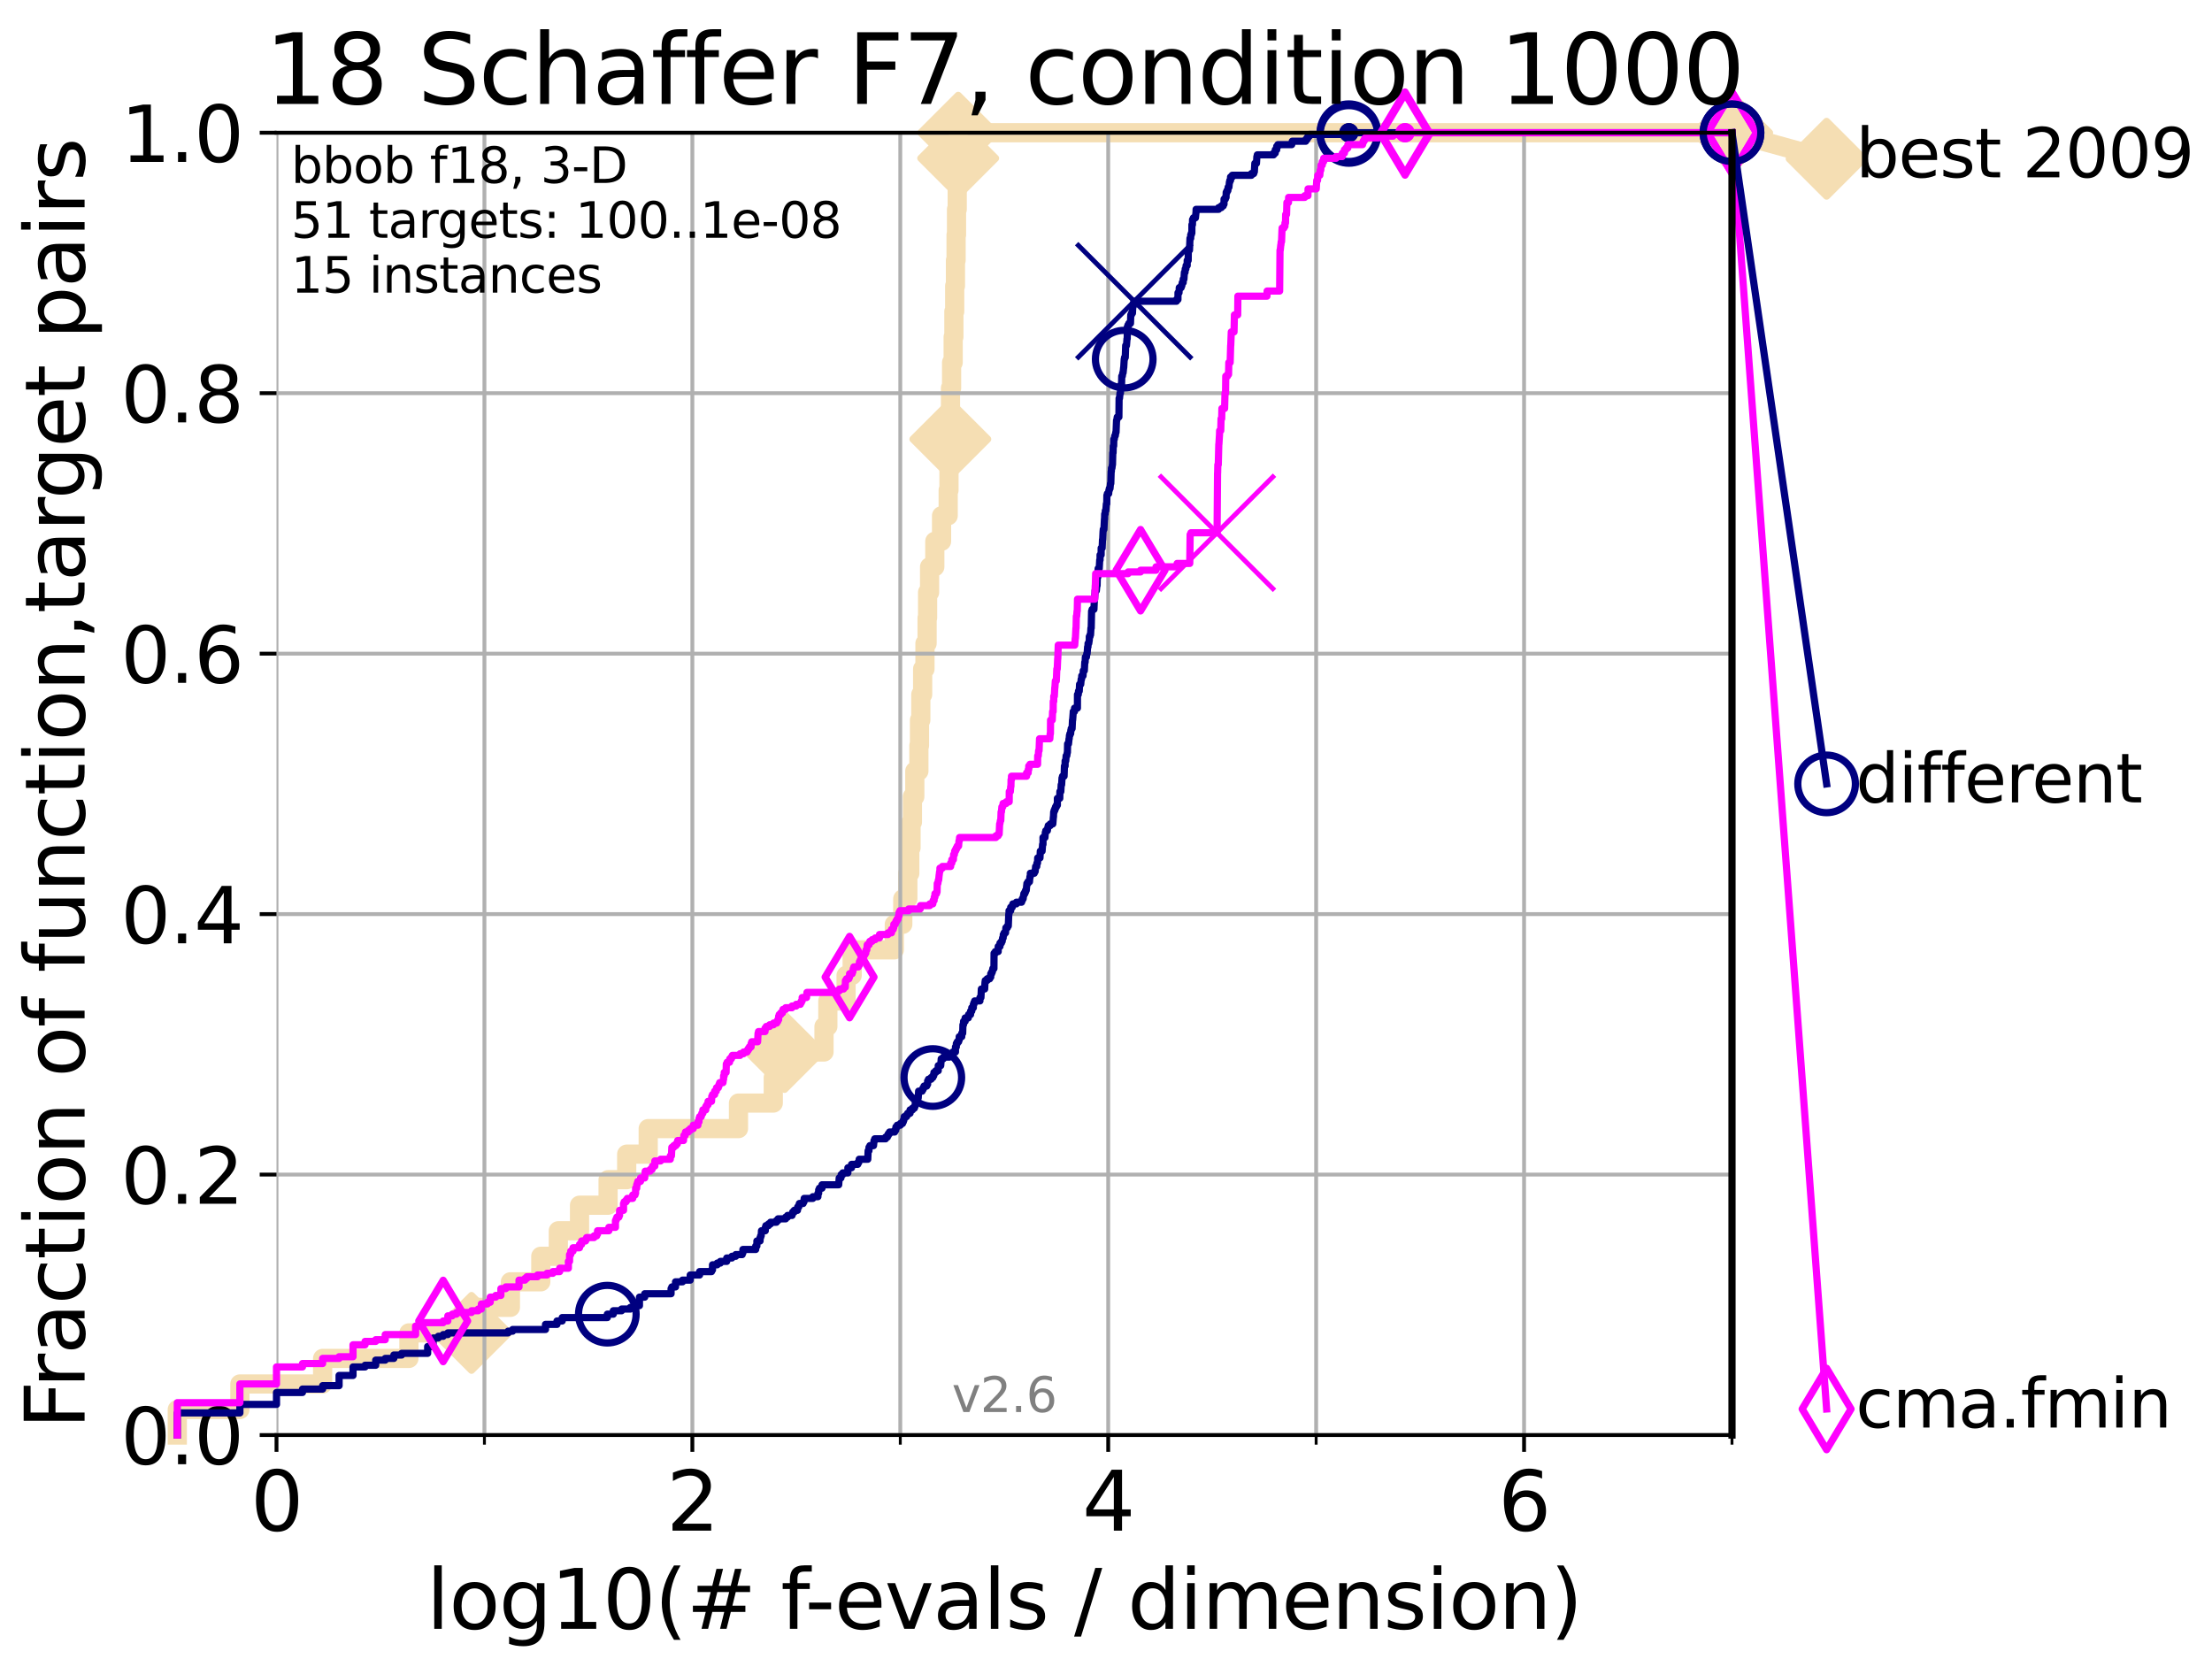 <?xml version="1.0" encoding="utf-8" standalone="no"?>
<!DOCTYPE svg PUBLIC "-//W3C//DTD SVG 1.1//EN"
  "http://www.w3.org/Graphics/SVG/1.1/DTD/svg11.dtd">
<svg height="345.6pt" version="1.1" viewBox="0 0 460.8 345.6" width="460.8pt" xmlns="http://www.w3.org/2000/svg" xmlns:xlink="http://www.w3.org/1999/xlink">
 <defs>
  <style type="text/css">*{stroke-linecap:butt;stroke-linejoin:round;}</style>
 </defs>
 <g id="figure_1">
  <g id="patch_1">
   <path d="M 0 345.6 
L 460.8 345.6 
L 460.8 0 
L 0 0 
z
" style="fill:#ffffff;"/>
  </g>
  <g id="axes_1">
   <g id="patch_2">
    <path d="M 57.6 298.944 
L 360.806 298.944 
L 360.806 27.648 
L 57.6 27.648 
z
" style="fill:#ffffff;"/>
   </g>
   <g id="line2d_1">
    <path d="M 36.933 298.944 
L 36.933 293.624 
L 49.973 293.624 
L 49.973 288.305 
L 67.209 288.305 
L 67.209 282.985 
L 85.184 282.985 
L 85.184 277.666 
L 98.223 277.666 
L 98.223 272.346 
L 106.327 272.346 
L 106.327 267.027 
L 112.657 267.027 
L 112.657 261.707 
L 116.309 261.707 
L 116.309 256.388 
L 120.727 256.388 
L 120.727 251.068 
L 126.677 251.068 
L 126.677 245.749 
L 130.553 245.749 
L 130.553 240.429 
L 135.034 240.429 
L 135.034 235.11 
L 153.84 235.11 
L 153.84 229.79 
L 161.087 229.79 
L 161.087 224.471 
L 163.442 224.471 
L 163.442 219.151 
L 171.655 219.151 
L 171.655 213.832 
L 172.455 213.832 
L 172.455 208.512 
L 176.254 208.512 
L 176.254 203.192 
L 177.524 203.192 
L 177.524 197.873 
L 186.301 197.873 
L 186.301 192.553 
L 188.065 192.553 
L 188.065 187.234 
L 189.115 187.234 
L 189.115 181.914 
L 189.526 181.914 
L 189.526 176.595 
L 189.784 176.595 
L 189.784 171.275 
L 190.071 171.275 
L 190.071 165.956 
L 190.569 165.956 
L 190.569 160.636 
L 191.419 160.636 
L 191.419 155.317 
L 191.547 155.317 
L 191.547 149.997 
L 191.823 149.997 
L 191.823 144.678 
L 192.204 144.678 
L 192.204 139.358 
L 192.687 139.358 
L 192.687 134.039 
L 193.131 134.039 
L 193.131 128.719 
L 193.233 128.719 
L 193.233 123.4 
L 193.65 123.4 
L 193.65 118.08 
L 194.737 118.08 
L 194.737 112.76 
L 196.143 112.76 
L 196.143 107.441 
L 197.524 107.441 
L 197.524 102.121 
L 197.689 102.121 
L 197.689 96.802 
L 197.864 96.802 
L 197.864 91.482 
L 197.972 91.482 
L 197.972 86.163 
L 198.005 86.163 
L 198.005 80.843 
L 198.233 80.843 
L 198.233 75.524 
L 198.561 75.524 
L 198.561 70.204 
L 198.71 70.204 
L 198.71 64.885 
L 198.879 64.885 
L 198.879 59.565 
L 199.04 59.565 
L 199.04 54.246 
L 199.169 54.246 
L 199.169 48.926 
L 199.26 48.926 
L 199.26 43.607 
L 199.407 43.607 
L 199.407 38.287 
L 199.514 38.287 
L 199.514 32.968 
L 199.607 32.968 
L 199.607 27.648 
L 360.806 27.648 
" style="fill:none;stroke:#f5deb3;stroke-linecap:square;stroke-width:4;"/>
   </g>
   <g id="line2d_2">
    <defs>
     <path d="M -0 7.778 
L 7.778 0 
L 0 -7.778 
L -7.778 -0 
z
" id="mfe71be18d6" style="stroke:#f5deb3;stroke-linejoin:miter;stroke-width:1.5;"/>
    </defs>
    <g>
     <use style="fill:#f5deb3;stroke:#f5deb3;stroke-linejoin:miter;stroke-width:1.5;" x="98.223" xlink:href="#mfe71be18d6" y="277.666"/>
     <use style="fill:#f5deb3;stroke:#f5deb3;stroke-linejoin:miter;stroke-width:1.5;" x="163.442" xlink:href="#mfe71be18d6" y="219.151"/>
     <use style="fill:#f5deb3;stroke:#f5deb3;stroke-linejoin:miter;stroke-width:1.5;" x="197.972" xlink:href="#mfe71be18d6" y="91.482"/>
     <use style="fill:#f5deb3;stroke:#f5deb3;stroke-linejoin:miter;stroke-width:1.5;" x="199.607" xlink:href="#mfe71be18d6" y="32.968"/>
     <use style="fill:#f5deb3;stroke:#f5deb3;stroke-linejoin:miter;stroke-width:1.5;" x="199.607" xlink:href="#mfe71be18d6" y="27.648"/>
     <use style="fill:#f5deb3;stroke:#f5deb3;stroke-linejoin:miter;stroke-width:1.5;" x="360.806" xlink:href="#mfe71be18d6" y="27.648"/>
    </g>
   </g>
   <g id="line2d_3">
    <path style="fill:none;stroke:#f5deb3;stroke-linecap:square;stroke-width:4;"/>
    <g/>
   </g>
   <g id="line2d_4">
    <path d="M 360.806 27.648 
L 380.515 33.074 
" style="fill:none;stroke:#f5deb3;stroke-linecap:square;stroke-width:4;"/>
    <g>
     <use style="fill:#f5deb3;stroke:#f5deb3;stroke-linejoin:miter;stroke-width:1.5;" x="360.806" xlink:href="#mfe71be18d6" y="27.648"/>
     <use style="fill:#f5deb3;stroke:#f5deb3;stroke-linejoin:miter;stroke-width:1.5;" x="380.515" xlink:href="#mfe71be18d6" y="33.074"/>
    </g>
   </g>
   <g id="matplotlib.axis_1">
    <g id="xtick_1">
     <g id="line2d_5">
      <path clip-path="url(#p81d775ceb4)" d="M 57.6 298.944 
L 57.6 27.648 
" style="fill:none;stroke:#b0b0b0;stroke-linecap:square;stroke-width:0.8;"/>
     </g>
     <g id="line2d_6">
      <defs>
       <path d="M 0 0 
L 0 3.5 
" id="mb52916da3f" style="stroke:#000000;stroke-width:0.8;"/>
      </defs>
      <g>
       <use style="stroke:#000000;stroke-width:0.8;" x="57.6" xlink:href="#mb52916da3f" y="298.944"/>
      </g>
     </g>
     <g id="text_1">
      <!-- 0 -->
      <g transform="translate(52.192 318.861)scale(0.17 -0.17)">
       <defs>
        <path d="M 2034 4250 
Q 1547 4250 1301 3770 
Q 1056 3291 1056 2328 
Q 1056 1369 1301 889 
Q 1547 409 2034 409 
Q 2525 409 2770 889 
Q 3016 1369 3016 2328 
Q 3016 3291 2770 3770 
Q 2525 4250 2034 4250 
z
M 2034 4750 
Q 2819 4750 3233 4129 
Q 3647 3509 3647 2328 
Q 3647 1150 3233 529 
Q 2819 -91 2034 -91 
Q 1250 -91 836 529 
Q 422 1150 422 2328 
Q 422 3509 836 4129 
Q 1250 4750 2034 4750 
z
" id="DejaVuSans-30" transform="scale(0.016)"/>
       </defs>
       <use xlink:href="#DejaVuSans-30"/>
      </g>
     </g>
    </g>
    <g id="xtick_2">
     <g id="line2d_7">
      <path clip-path="url(#p81d775ceb4)" d="M 144.23 298.944 
L 144.23 27.648 
" style="fill:none;stroke:#b0b0b0;stroke-linecap:square;stroke-width:0.8;"/>
     </g>
     <g id="line2d_8">
      <g>
       <use style="stroke:#000000;stroke-width:0.8;" x="144.23" xlink:href="#mb52916da3f" y="298.944"/>
      </g>
     </g>
     <g id="text_2">
      <!-- 2 -->
      <g transform="translate(138.822 318.861)scale(0.17 -0.17)">
       <defs>
        <path d="M 1228 531 
L 3431 531 
L 3431 0 
L 469 0 
L 469 531 
Q 828 903 1448 1529 
Q 2069 2156 2228 2338 
Q 2531 2678 2651 2914 
Q 2772 3150 2772 3378 
Q 2772 3750 2511 3984 
Q 2250 4219 1831 4219 
Q 1534 4219 1204 4116 
Q 875 4013 500 3803 
L 500 4441 
Q 881 4594 1212 4672 
Q 1544 4750 1819 4750 
Q 2544 4750 2975 4387 
Q 3406 4025 3406 3419 
Q 3406 3131 3298 2873 
Q 3191 2616 2906 2266 
Q 2828 2175 2409 1742 
Q 1991 1309 1228 531 
z
" id="DejaVuSans-32" transform="scale(0.016)"/>
       </defs>
       <use xlink:href="#DejaVuSans-32"/>
      </g>
     </g>
    </g>
    <g id="xtick_3">
     <g id="line2d_9">
      <path clip-path="url(#p81d775ceb4)" d="M 230.861 298.944 
L 230.861 27.648 
" style="fill:none;stroke:#b0b0b0;stroke-linecap:square;stroke-width:0.8;"/>
     </g>
     <g id="line2d_10">
      <g>
       <use style="stroke:#000000;stroke-width:0.8;" x="230.861" xlink:href="#mb52916da3f" y="298.944"/>
      </g>
     </g>
     <g id="text_3">
      <!-- 4 -->
      <g transform="translate(225.453 318.861)scale(0.17 -0.17)">
       <defs>
        <path d="M 2419 4116 
L 825 1625 
L 2419 1625 
L 2419 4116 
z
M 2253 4666 
L 3047 4666 
L 3047 1625 
L 3713 1625 
L 3713 1100 
L 3047 1100 
L 3047 0 
L 2419 0 
L 2419 1100 
L 313 1100 
L 313 1709 
L 2253 4666 
z
" id="DejaVuSans-34" transform="scale(0.016)"/>
       </defs>
       <use xlink:href="#DejaVuSans-34"/>
      </g>
     </g>
    </g>
    <g id="xtick_4">
     <g id="line2d_11">
      <path clip-path="url(#p81d775ceb4)" d="M 317.491 298.944 
L 317.491 27.648 
" style="fill:none;stroke:#b0b0b0;stroke-linecap:square;stroke-width:0.8;"/>
     </g>
     <g id="line2d_12">
      <g>
       <use style="stroke:#000000;stroke-width:0.8;" x="317.491" xlink:href="#mb52916da3f" y="298.944"/>
      </g>
     </g>
     <g id="text_4">
      <!-- 6 -->
      <g transform="translate(312.083 318.861)scale(0.17 -0.17)">
       <defs>
        <path d="M 2113 2584 
Q 1688 2584 1439 2293 
Q 1191 2003 1191 1497 
Q 1191 994 1439 701 
Q 1688 409 2113 409 
Q 2538 409 2786 701 
Q 3034 994 3034 1497 
Q 3034 2003 2786 2293 
Q 2538 2584 2113 2584 
z
M 3366 4563 
L 3366 3988 
Q 3128 4100 2886 4159 
Q 2644 4219 2406 4219 
Q 1781 4219 1451 3797 
Q 1122 3375 1075 2522 
Q 1259 2794 1537 2939 
Q 1816 3084 2150 3084 
Q 2853 3084 3261 2657 
Q 3669 2231 3669 1497 
Q 3669 778 3244 343 
Q 2819 -91 2113 -91 
Q 1303 -91 875 529 
Q 447 1150 447 2328 
Q 447 3434 972 4092 
Q 1497 4750 2381 4750 
Q 2619 4750 2861 4703 
Q 3103 4656 3366 4563 
z
" id="DejaVuSans-36" transform="scale(0.016)"/>
       </defs>
       <use xlink:href="#DejaVuSans-36"/>
      </g>
     </g>
    </g>
    <g id="xtick_5">
     <g id="line2d_13">
      <path clip-path="url(#p81d775ceb4)" d="M 100.915 298.944 
L 100.915 27.648 
" style="fill:none;stroke:#b0b0b0;stroke-linecap:square;stroke-width:0.8;"/>
     </g>
     <g id="line2d_14">
      <defs>
       <path d="M 0 0 
L 0 2 
" id="m88aac4da9b" style="stroke:#000000;stroke-width:0.6;"/>
      </defs>
      <g>
       <use style="stroke:#000000;stroke-width:0.6;" x="100.915" xlink:href="#m88aac4da9b" y="298.944"/>
      </g>
     </g>
    </g>
    <g id="xtick_6">
     <g id="line2d_15">
      <path clip-path="url(#p81d775ceb4)" d="M 187.546 298.944 
L 187.546 27.648 
" style="fill:none;stroke:#b0b0b0;stroke-linecap:square;stroke-width:0.8;"/>
     </g>
     <g id="line2d_16">
      <g>
       <use style="stroke:#000000;stroke-width:0.6;" x="187.546" xlink:href="#m88aac4da9b" y="298.944"/>
      </g>
     </g>
    </g>
    <g id="xtick_7">
     <g id="line2d_17">
      <path clip-path="url(#p81d775ceb4)" d="M 274.176 298.944 
L 274.176 27.648 
" style="fill:none;stroke:#b0b0b0;stroke-linecap:square;stroke-width:0.8;"/>
     </g>
     <g id="line2d_18">
      <g>
       <use style="stroke:#000000;stroke-width:0.6;" x="274.176" xlink:href="#m88aac4da9b" y="298.944"/>
      </g>
     </g>
    </g>
    <g id="xtick_8">
     <g id="line2d_19">
      <path clip-path="url(#p81d775ceb4)" d="M 360.806 298.944 
L 360.806 27.648 
" style="fill:none;stroke:#b0b0b0;stroke-linecap:square;stroke-width:0.8;"/>
     </g>
     <g id="line2d_20">
      <g>
       <use style="stroke:#000000;stroke-width:0.6;" x="360.806" xlink:href="#m88aac4da9b" y="298.944"/>
      </g>
     </g>
    </g>
    <g id="text_5">
     <!-- log10(# f-evals / dimension) -->
     <g transform="translate(88.823 339.314)scale(0.17 -0.17)">
      <defs>
       <path d="M 603 4863 
L 1178 4863 
L 1178 0 
L 603 0 
L 603 4863 
z
" id="DejaVuSans-6c" transform="scale(0.016)"/>
       <path d="M 1959 3097 
Q 1497 3097 1228 2736 
Q 959 2375 959 1747 
Q 959 1119 1226 758 
Q 1494 397 1959 397 
Q 2419 397 2687 759 
Q 2956 1122 2956 1747 
Q 2956 2369 2687 2733 
Q 2419 3097 1959 3097 
z
M 1959 3584 
Q 2709 3584 3137 3096 
Q 3566 2609 3566 1747 
Q 3566 888 3137 398 
Q 2709 -91 1959 -91 
Q 1206 -91 779 398 
Q 353 888 353 1747 
Q 353 2609 779 3096 
Q 1206 3584 1959 3584 
z
" id="DejaVuSans-6f" transform="scale(0.016)"/>
       <path d="M 2906 1791 
Q 2906 2416 2648 2759 
Q 2391 3103 1925 3103 
Q 1463 3103 1205 2759 
Q 947 2416 947 1791 
Q 947 1169 1205 825 
Q 1463 481 1925 481 
Q 2391 481 2648 825 
Q 2906 1169 2906 1791 
z
M 3481 434 
Q 3481 -459 3084 -895 
Q 2688 -1331 1869 -1331 
Q 1566 -1331 1297 -1286 
Q 1028 -1241 775 -1147 
L 775 -588 
Q 1028 -725 1275 -790 
Q 1522 -856 1778 -856 
Q 2344 -856 2625 -561 
Q 2906 -266 2906 331 
L 2906 616 
Q 2728 306 2450 153 
Q 2172 0 1784 0 
Q 1141 0 747 490 
Q 353 981 353 1791 
Q 353 2603 747 3093 
Q 1141 3584 1784 3584 
Q 2172 3584 2450 3431 
Q 2728 3278 2906 2969 
L 2906 3500 
L 3481 3500 
L 3481 434 
z
" id="DejaVuSans-67" transform="scale(0.016)"/>
       <path d="M 794 531 
L 1825 531 
L 1825 4091 
L 703 3866 
L 703 4441 
L 1819 4666 
L 2450 4666 
L 2450 531 
L 3481 531 
L 3481 0 
L 794 0 
L 794 531 
z
" id="DejaVuSans-31" transform="scale(0.016)"/>
       <path d="M 1984 4856 
Q 1566 4138 1362 3434 
Q 1159 2731 1159 2009 
Q 1159 1288 1364 580 
Q 1569 -128 1984 -844 
L 1484 -844 
Q 1016 -109 783 600 
Q 550 1309 550 2009 
Q 550 2706 781 3412 
Q 1013 4119 1484 4856 
L 1984 4856 
z
" id="DejaVuSans-28" transform="scale(0.016)"/>
       <path d="M 3272 2816 
L 2363 2816 
L 2100 1772 
L 3016 1772 
L 3272 2816 
z
M 2803 4594 
L 2478 3297 
L 3391 3297 
L 3719 4594 
L 4219 4594 
L 3897 3297 
L 4872 3297 
L 4872 2816 
L 3775 2816 
L 3519 1772 
L 4513 1772 
L 4513 1294 
L 3397 1294 
L 3072 0 
L 2572 0 
L 2894 1294 
L 1978 1294 
L 1656 0 
L 1153 0 
L 1478 1294 
L 494 1294 
L 494 1772 
L 1594 1772 
L 1856 2816 
L 850 2816 
L 850 3297 
L 1978 3297 
L 2297 4594 
L 2803 4594 
z
" id="DejaVuSans-23" transform="scale(0.016)"/>
       <path id="DejaVuSans-20" transform="scale(0.016)"/>
       <path d="M 2375 4863 
L 2375 4384 
L 1825 4384 
Q 1516 4384 1395 4259 
Q 1275 4134 1275 3809 
L 1275 3500 
L 2222 3500 
L 2222 3053 
L 1275 3053 
L 1275 0 
L 697 0 
L 697 3053 
L 147 3053 
L 147 3500 
L 697 3500 
L 697 3744 
Q 697 4328 969 4595 
Q 1241 4863 1831 4863 
L 2375 4863 
z
" id="DejaVuSans-66" transform="scale(0.016)"/>
       <path d="M 313 2009 
L 1997 2009 
L 1997 1497 
L 313 1497 
L 313 2009 
z
" id="DejaVuSans-2d" transform="scale(0.016)"/>
       <path d="M 3597 1894 
L 3597 1613 
L 953 1613 
Q 991 1019 1311 708 
Q 1631 397 2203 397 
Q 2534 397 2845 478 
Q 3156 559 3463 722 
L 3463 178 
Q 3153 47 2828 -22 
Q 2503 -91 2169 -91 
Q 1331 -91 842 396 
Q 353 884 353 1716 
Q 353 2575 817 3079 
Q 1281 3584 2069 3584 
Q 2775 3584 3186 3129 
Q 3597 2675 3597 1894 
z
M 3022 2063 
Q 3016 2534 2758 2815 
Q 2500 3097 2075 3097 
Q 1594 3097 1305 2825 
Q 1016 2553 972 2059 
L 3022 2063 
z
" id="DejaVuSans-65" transform="scale(0.016)"/>
       <path d="M 191 3500 
L 800 3500 
L 1894 563 
L 2988 3500 
L 3597 3500 
L 2284 0 
L 1503 0 
L 191 3500 
z
" id="DejaVuSans-76" transform="scale(0.016)"/>
       <path d="M 2194 1759 
Q 1497 1759 1228 1600 
Q 959 1441 959 1056 
Q 959 750 1161 570 
Q 1363 391 1709 391 
Q 2188 391 2477 730 
Q 2766 1069 2766 1631 
L 2766 1759 
L 2194 1759 
z
M 3341 1997 
L 3341 0 
L 2766 0 
L 2766 531 
Q 2569 213 2275 61 
Q 1981 -91 1556 -91 
Q 1019 -91 701 211 
Q 384 513 384 1019 
Q 384 1609 779 1909 
Q 1175 2209 1959 2209 
L 2766 2209 
L 2766 2266 
Q 2766 2663 2505 2880 
Q 2244 3097 1772 3097 
Q 1472 3097 1187 3025 
Q 903 2953 641 2809 
L 641 3341 
Q 956 3463 1253 3523 
Q 1550 3584 1831 3584 
Q 2591 3584 2966 3190 
Q 3341 2797 3341 1997 
z
" id="DejaVuSans-61" transform="scale(0.016)"/>
       <path d="M 2834 3397 
L 2834 2853 
Q 2591 2978 2328 3040 
Q 2066 3103 1784 3103 
Q 1356 3103 1142 2972 
Q 928 2841 928 2578 
Q 928 2378 1081 2264 
Q 1234 2150 1697 2047 
L 1894 2003 
Q 2506 1872 2764 1633 
Q 3022 1394 3022 966 
Q 3022 478 2636 193 
Q 2250 -91 1575 -91 
Q 1294 -91 989 -36 
Q 684 19 347 128 
L 347 722 
Q 666 556 975 473 
Q 1284 391 1588 391 
Q 1994 391 2212 530 
Q 2431 669 2431 922 
Q 2431 1156 2273 1281 
Q 2116 1406 1581 1522 
L 1381 1569 
Q 847 1681 609 1914 
Q 372 2147 372 2553 
Q 372 3047 722 3315 
Q 1072 3584 1716 3584 
Q 2034 3584 2315 3537 
Q 2597 3491 2834 3397 
z
" id="DejaVuSans-73" transform="scale(0.016)"/>
       <path d="M 1625 4666 
L 2156 4666 
L 531 -594 
L 0 -594 
L 1625 4666 
z
" id="DejaVuSans-2f" transform="scale(0.016)"/>
       <path d="M 2906 2969 
L 2906 4863 
L 3481 4863 
L 3481 0 
L 2906 0 
L 2906 525 
Q 2725 213 2448 61 
Q 2172 -91 1784 -91 
Q 1150 -91 751 415 
Q 353 922 353 1747 
Q 353 2572 751 3078 
Q 1150 3584 1784 3584 
Q 2172 3584 2448 3432 
Q 2725 3281 2906 2969 
z
M 947 1747 
Q 947 1113 1208 752 
Q 1469 391 1925 391 
Q 2381 391 2643 752 
Q 2906 1113 2906 1747 
Q 2906 2381 2643 2742 
Q 2381 3103 1925 3103 
Q 1469 3103 1208 2742 
Q 947 2381 947 1747 
z
" id="DejaVuSans-64" transform="scale(0.016)"/>
       <path d="M 603 3500 
L 1178 3500 
L 1178 0 
L 603 0 
L 603 3500 
z
M 603 4863 
L 1178 4863 
L 1178 4134 
L 603 4134 
L 603 4863 
z
" id="DejaVuSans-69" transform="scale(0.016)"/>
       <path d="M 3328 2828 
Q 3544 3216 3844 3400 
Q 4144 3584 4550 3584 
Q 5097 3584 5394 3201 
Q 5691 2819 5691 2113 
L 5691 0 
L 5113 0 
L 5113 2094 
Q 5113 2597 4934 2840 
Q 4756 3084 4391 3084 
Q 3944 3084 3684 2787 
Q 3425 2491 3425 1978 
L 3425 0 
L 2847 0 
L 2847 2094 
Q 2847 2600 2669 2842 
Q 2491 3084 2119 3084 
Q 1678 3084 1418 2786 
Q 1159 2488 1159 1978 
L 1159 0 
L 581 0 
L 581 3500 
L 1159 3500 
L 1159 2956 
Q 1356 3278 1631 3431 
Q 1906 3584 2284 3584 
Q 2666 3584 2933 3390 
Q 3200 3197 3328 2828 
z
" id="DejaVuSans-6d" transform="scale(0.016)"/>
       <path d="M 3513 2113 
L 3513 0 
L 2938 0 
L 2938 2094 
Q 2938 2591 2744 2837 
Q 2550 3084 2163 3084 
Q 1697 3084 1428 2787 
Q 1159 2491 1159 1978 
L 1159 0 
L 581 0 
L 581 3500 
L 1159 3500 
L 1159 2956 
Q 1366 3272 1645 3428 
Q 1925 3584 2291 3584 
Q 2894 3584 3203 3211 
Q 3513 2838 3513 2113 
z
" id="DejaVuSans-6e" transform="scale(0.016)"/>
       <path d="M 513 4856 
L 1013 4856 
Q 1481 4119 1714 3412 
Q 1947 2706 1947 2009 
Q 1947 1309 1714 600 
Q 1481 -109 1013 -844 
L 513 -844 
Q 928 -128 1133 580 
Q 1338 1288 1338 2009 
Q 1338 2731 1133 3434 
Q 928 4138 513 4856 
z
" id="DejaVuSans-29" transform="scale(0.016)"/>
      </defs>
      <use xlink:href="#DejaVuSans-6c"/>
      <use x="27.783" xlink:href="#DejaVuSans-6f"/>
      <use x="88.965" xlink:href="#DejaVuSans-67"/>
      <use x="152.441" xlink:href="#DejaVuSans-31"/>
      <use x="216.064" xlink:href="#DejaVuSans-30"/>
      <use x="279.688" xlink:href="#DejaVuSans-28"/>
      <use x="318.701" xlink:href="#DejaVuSans-23"/>
      <use x="402.49" xlink:href="#DejaVuSans-20"/>
      <use x="434.277" xlink:href="#DejaVuSans-66"/>
      <use x="463.982" xlink:href="#DejaVuSans-2d"/>
      <use x="500.066" xlink:href="#DejaVuSans-65"/>
      <use x="561.59" xlink:href="#DejaVuSans-76"/>
      <use x="620.77" xlink:href="#DejaVuSans-61"/>
      <use x="682.049" xlink:href="#DejaVuSans-6c"/>
      <use x="709.832" xlink:href="#DejaVuSans-73"/>
      <use x="761.932" xlink:href="#DejaVuSans-20"/>
      <use x="793.719" xlink:href="#DejaVuSans-2f"/>
      <use x="827.41" xlink:href="#DejaVuSans-20"/>
      <use x="859.197" xlink:href="#DejaVuSans-64"/>
      <use x="922.674" xlink:href="#DejaVuSans-69"/>
      <use x="950.457" xlink:href="#DejaVuSans-6d"/>
      <use x="1047.869" xlink:href="#DejaVuSans-65"/>
      <use x="1109.393" xlink:href="#DejaVuSans-6e"/>
      <use x="1172.771" xlink:href="#DejaVuSans-73"/>
      <use x="1224.871" xlink:href="#DejaVuSans-69"/>
      <use x="1252.654" xlink:href="#DejaVuSans-6f"/>
      <use x="1313.836" xlink:href="#DejaVuSans-6e"/>
      <use x="1377.215" xlink:href="#DejaVuSans-29"/>
     </g>
    </g>
   </g>
   <g id="matplotlib.axis_2">
    <g id="ytick_1">
     <g id="line2d_21">
      <path clip-path="url(#p81d775ceb4)" d="M 57.6 298.944 
L 360.806 298.944 
" style="fill:none;stroke:#b0b0b0;stroke-linecap:square;stroke-width:0.8;"/>
     </g>
     <g id="line2d_22">
      <defs>
       <path d="M 0 0 
L -3.5 0 
" id="m7b2715be48" style="stroke:#000000;stroke-width:0.8;"/>
      </defs>
      <g>
       <use style="stroke:#000000;stroke-width:0.8;" x="57.6" xlink:href="#m7b2715be48" y="298.944"/>
      </g>
     </g>
     <g id="text_6">
      <!-- 0.0 -->
      <g transform="translate(25.155 305.023)scale(0.16 -0.16)">
       <defs>
        <path d="M 684 794 
L 1344 794 
L 1344 0 
L 684 0 
L 684 794 
z
" id="DejaVuSans-2e" transform="scale(0.016)"/>
       </defs>
       <use xlink:href="#DejaVuSans-30"/>
       <use x="63.623" xlink:href="#DejaVuSans-2e"/>
       <use x="95.41" xlink:href="#DejaVuSans-30"/>
      </g>
     </g>
    </g>
    <g id="ytick_2">
     <g id="line2d_23">
      <path clip-path="url(#p81d775ceb4)" d="M 57.6 244.685 
L 360.806 244.685 
" style="fill:none;stroke:#b0b0b0;stroke-linecap:square;stroke-width:0.8;"/>
     </g>
     <g id="line2d_24">
      <g>
       <use style="stroke:#000000;stroke-width:0.8;" x="57.6" xlink:href="#m7b2715be48" y="244.685"/>
      </g>
     </g>
     <g id="text_7">
      <!-- 0.2 -->
      <g transform="translate(25.155 250.764)scale(0.16 -0.16)">
       <use xlink:href="#DejaVuSans-30"/>
       <use x="63.623" xlink:href="#DejaVuSans-2e"/>
       <use x="95.41" xlink:href="#DejaVuSans-32"/>
      </g>
     </g>
    </g>
    <g id="ytick_3">
     <g id="line2d_25">
      <path clip-path="url(#p81d775ceb4)" d="M 57.6 190.426 
L 360.806 190.426 
" style="fill:none;stroke:#b0b0b0;stroke-linecap:square;stroke-width:0.8;"/>
     </g>
     <g id="line2d_26">
      <g>
       <use style="stroke:#000000;stroke-width:0.8;" x="57.6" xlink:href="#m7b2715be48" y="190.426"/>
      </g>
     </g>
     <g id="text_8">
      <!-- 0.4 -->
      <g transform="translate(25.155 196.504)scale(0.16 -0.16)">
       <use xlink:href="#DejaVuSans-30"/>
       <use x="63.623" xlink:href="#DejaVuSans-2e"/>
       <use x="95.41" xlink:href="#DejaVuSans-34"/>
      </g>
     </g>
    </g>
    <g id="ytick_4">
     <g id="line2d_27">
      <path clip-path="url(#p81d775ceb4)" d="M 57.6 136.166 
L 360.806 136.166 
" style="fill:none;stroke:#b0b0b0;stroke-linecap:square;stroke-width:0.8;"/>
     </g>
     <g id="line2d_28">
      <g>
       <use style="stroke:#000000;stroke-width:0.8;" x="57.6" xlink:href="#m7b2715be48" y="136.166"/>
      </g>
     </g>
     <g id="text_9">
      <!-- 0.6 -->
      <g transform="translate(25.155 142.245)scale(0.16 -0.16)">
       <use xlink:href="#DejaVuSans-30"/>
       <use x="63.623" xlink:href="#DejaVuSans-2e"/>
       <use x="95.41" xlink:href="#DejaVuSans-36"/>
      </g>
     </g>
    </g>
    <g id="ytick_5">
     <g id="line2d_29">
      <path clip-path="url(#p81d775ceb4)" d="M 57.6 81.907 
L 360.806 81.907 
" style="fill:none;stroke:#b0b0b0;stroke-linecap:square;stroke-width:0.8;"/>
     </g>
     <g id="line2d_30">
      <g>
       <use style="stroke:#000000;stroke-width:0.8;" x="57.6" xlink:href="#m7b2715be48" y="81.907"/>
      </g>
     </g>
     <g id="text_10">
      <!-- 0.8 -->
      <g transform="translate(25.155 87.986)scale(0.16 -0.16)">
       <defs>
        <path d="M 2034 2216 
Q 1584 2216 1326 1975 
Q 1069 1734 1069 1313 
Q 1069 891 1326 650 
Q 1584 409 2034 409 
Q 2484 409 2743 651 
Q 3003 894 3003 1313 
Q 3003 1734 2745 1975 
Q 2488 2216 2034 2216 
z
M 1403 2484 
Q 997 2584 770 2862 
Q 544 3141 544 3541 
Q 544 4100 942 4425 
Q 1341 4750 2034 4750 
Q 2731 4750 3128 4425 
Q 3525 4100 3525 3541 
Q 3525 3141 3298 2862 
Q 3072 2584 2669 2484 
Q 3125 2378 3379 2068 
Q 3634 1759 3634 1313 
Q 3634 634 3220 271 
Q 2806 -91 2034 -91 
Q 1263 -91 848 271 
Q 434 634 434 1313 
Q 434 1759 690 2068 
Q 947 2378 1403 2484 
z
M 1172 3481 
Q 1172 3119 1398 2916 
Q 1625 2713 2034 2713 
Q 2441 2713 2670 2916 
Q 2900 3119 2900 3481 
Q 2900 3844 2670 4047 
Q 2441 4250 2034 4250 
Q 1625 4250 1398 4047 
Q 1172 3844 1172 3481 
z
" id="DejaVuSans-38" transform="scale(0.016)"/>
       </defs>
       <use xlink:href="#DejaVuSans-30"/>
       <use x="63.623" xlink:href="#DejaVuSans-2e"/>
       <use x="95.41" xlink:href="#DejaVuSans-38"/>
      </g>
     </g>
    </g>
    <g id="ytick_6">
     <g id="line2d_31">
      <path clip-path="url(#p81d775ceb4)" d="M 57.6 27.648 
L 360.806 27.648 
" style="fill:none;stroke:#b0b0b0;stroke-linecap:square;stroke-width:0.8;"/>
     </g>
     <g id="line2d_32">
      <g>
       <use style="stroke:#000000;stroke-width:0.8;" x="57.6" xlink:href="#m7b2715be48" y="27.648"/>
      </g>
     </g>
     <g id="text_11">
      <!-- 1.0 -->
      <g transform="translate(25.155 33.727)scale(0.16 -0.16)">
       <use xlink:href="#DejaVuSans-31"/>
       <use x="63.623" xlink:href="#DejaVuSans-2e"/>
       <use x="95.41" xlink:href="#DejaVuSans-30"/>
      </g>
     </g>
    </g>
    <g id="text_12">
     <!-- Fraction of function,target pairs -->
     <g transform="translate(17.62 297.681)rotate(-90)scale(0.17 -0.17)">
      <defs>
       <path d="M 628 4666 
L 3309 4666 
L 3309 4134 
L 1259 4134 
L 1259 2759 
L 3109 2759 
L 3109 2228 
L 1259 2228 
L 1259 0 
L 628 0 
L 628 4666 
z
" id="DejaVuSans-46" transform="scale(0.016)"/>
       <path d="M 2631 2963 
Q 2534 3019 2420 3045 
Q 2306 3072 2169 3072 
Q 1681 3072 1420 2755 
Q 1159 2438 1159 1844 
L 1159 0 
L 581 0 
L 581 3500 
L 1159 3500 
L 1159 2956 
Q 1341 3275 1631 3429 
Q 1922 3584 2338 3584 
Q 2397 3584 2469 3576 
Q 2541 3569 2628 3553 
L 2631 2963 
z
" id="DejaVuSans-72" transform="scale(0.016)"/>
       <path d="M 3122 3366 
L 3122 2828 
Q 2878 2963 2633 3030 
Q 2388 3097 2138 3097 
Q 1578 3097 1268 2742 
Q 959 2388 959 1747 
Q 959 1106 1268 751 
Q 1578 397 2138 397 
Q 2388 397 2633 464 
Q 2878 531 3122 666 
L 3122 134 
Q 2881 22 2623 -34 
Q 2366 -91 2075 -91 
Q 1284 -91 818 406 
Q 353 903 353 1747 
Q 353 2603 823 3093 
Q 1294 3584 2113 3584 
Q 2378 3584 2631 3529 
Q 2884 3475 3122 3366 
z
" id="DejaVuSans-63" transform="scale(0.016)"/>
       <path d="M 1172 4494 
L 1172 3500 
L 2356 3500 
L 2356 3053 
L 1172 3053 
L 1172 1153 
Q 1172 725 1289 603 
Q 1406 481 1766 481 
L 2356 481 
L 2356 0 
L 1766 0 
Q 1100 0 847 248 
Q 594 497 594 1153 
L 594 3053 
L 172 3053 
L 172 3500 
L 594 3500 
L 594 4494 
L 1172 4494 
z
" id="DejaVuSans-74" transform="scale(0.016)"/>
       <path d="M 544 1381 
L 544 3500 
L 1119 3500 
L 1119 1403 
Q 1119 906 1312 657 
Q 1506 409 1894 409 
Q 2359 409 2629 706 
Q 2900 1003 2900 1516 
L 2900 3500 
L 3475 3500 
L 3475 0 
L 2900 0 
L 2900 538 
Q 2691 219 2414 64 
Q 2138 -91 1772 -91 
Q 1169 -91 856 284 
Q 544 659 544 1381 
z
M 1991 3584 
L 1991 3584 
z
" id="DejaVuSans-75" transform="scale(0.016)"/>
       <path d="M 750 794 
L 1409 794 
L 1409 256 
L 897 -744 
L 494 -744 
L 750 256 
L 750 794 
z
" id="DejaVuSans-2c" transform="scale(0.016)"/>
       <path d="M 1159 525 
L 1159 -1331 
L 581 -1331 
L 581 3500 
L 1159 3500 
L 1159 2969 
Q 1341 3281 1617 3432 
Q 1894 3584 2278 3584 
Q 2916 3584 3314 3078 
Q 3713 2572 3713 1747 
Q 3713 922 3314 415 
Q 2916 -91 2278 -91 
Q 1894 -91 1617 61 
Q 1341 213 1159 525 
z
M 3116 1747 
Q 3116 2381 2855 2742 
Q 2594 3103 2138 3103 
Q 1681 3103 1420 2742 
Q 1159 2381 1159 1747 
Q 1159 1113 1420 752 
Q 1681 391 2138 391 
Q 2594 391 2855 752 
Q 3116 1113 3116 1747 
z
" id="DejaVuSans-70" transform="scale(0.016)"/>
      </defs>
      <use xlink:href="#DejaVuSans-46"/>
      <use x="50.27" xlink:href="#DejaVuSans-72"/>
      <use x="91.383" xlink:href="#DejaVuSans-61"/>
      <use x="152.662" xlink:href="#DejaVuSans-63"/>
      <use x="207.643" xlink:href="#DejaVuSans-74"/>
      <use x="246.852" xlink:href="#DejaVuSans-69"/>
      <use x="274.635" xlink:href="#DejaVuSans-6f"/>
      <use x="335.816" xlink:href="#DejaVuSans-6e"/>
      <use x="399.195" xlink:href="#DejaVuSans-20"/>
      <use x="430.982" xlink:href="#DejaVuSans-6f"/>
      <use x="492.164" xlink:href="#DejaVuSans-66"/>
      <use x="527.369" xlink:href="#DejaVuSans-20"/>
      <use x="559.156" xlink:href="#DejaVuSans-66"/>
      <use x="594.361" xlink:href="#DejaVuSans-75"/>
      <use x="657.74" xlink:href="#DejaVuSans-6e"/>
      <use x="721.119" xlink:href="#DejaVuSans-63"/>
      <use x="776.1" xlink:href="#DejaVuSans-74"/>
      <use x="815.309" xlink:href="#DejaVuSans-69"/>
      <use x="843.092" xlink:href="#DejaVuSans-6f"/>
      <use x="904.273" xlink:href="#DejaVuSans-6e"/>
      <use x="967.652" xlink:href="#DejaVuSans-2c"/>
      <use x="999.439" xlink:href="#DejaVuSans-74"/>
      <use x="1038.648" xlink:href="#DejaVuSans-61"/>
      <use x="1099.928" xlink:href="#DejaVuSans-72"/>
      <use x="1139.291" xlink:href="#DejaVuSans-67"/>
      <use x="1202.768" xlink:href="#DejaVuSans-65"/>
      <use x="1264.291" xlink:href="#DejaVuSans-74"/>
      <use x="1303.5" xlink:href="#DejaVuSans-20"/>
      <use x="1335.287" xlink:href="#DejaVuSans-70"/>
      <use x="1398.764" xlink:href="#DejaVuSans-61"/>
      <use x="1460.043" xlink:href="#DejaVuSans-69"/>
      <use x="1487.826" xlink:href="#DejaVuSans-72"/>
      <use x="1528.939" xlink:href="#DejaVuSans-73"/>
     </g>
    </g>
   </g>
   <g id="line2d_33">
    <defs>
     <path d="M 0 1.5 
C 0.398 1.5 0.779 1.342 1.061 1.061 
C 1.342 0.779 1.5 0.398 1.5 0 
C 1.5 -0.398 1.342 -0.779 1.061 -1.061 
C 0.779 -1.342 0.398 -1.5 0 -1.5 
C -0.398 -1.5 -0.779 -1.342 -1.061 -1.061 
C -1.342 -0.779 -1.5 -0.398 -1.5 0 
C -1.5 0.398 -1.342 0.779 -1.061 1.061 
C -0.779 1.342 -0.398 1.5 0 1.5 
z
" id="m1db71813e0" style="stroke:#f5deb3;"/>
    </defs>
    <g>
     <use style="fill:#f5deb3;stroke:#f5deb3;" x="199.607" xlink:href="#m1db71813e0" y="27.648"/>
     <use style="fill:#f5deb3;stroke:#f5deb3;" x="199.607" xlink:href="#m1db71813e0" y="27.648"/>
    </g>
   </g>
   <g id="line2d_34">
    <defs>
     <path d="M 0 1.5 
C 0.398 1.5 0.779 1.342 1.061 1.061 
C 1.342 0.779 1.5 0.398 1.5 0 
C 1.5 -0.398 1.342 -0.779 1.061 -1.061 
C 0.779 -1.342 0.398 -1.5 0 -1.5 
C -0.398 -1.5 -0.779 -1.342 -1.061 -1.061 
C -1.342 -0.779 -1.5 -0.398 -1.5 0 
C -1.5 0.398 -1.342 0.779 -1.061 1.061 
C -0.779 1.342 -0.398 1.5 0 1.5 
z
" id="m49aff1053d" style="stroke:#000080;"/>
    </defs>
    <g>
     <use style="fill:#000080;stroke:#000080;" x="280.99" xlink:href="#m49aff1053d" y="27.648"/>
     <use style="fill:#000080;stroke:#000080;" x="280.99" xlink:href="#m49aff1053d" y="27.648"/>
    </g>
   </g>
   <g id="line2d_35">
    <path d="M 36.933 298.944 
L 36.933 294.334 
L 49.973 294.334 
L 49.973 292.561 
L 57.6 292.561 
L 57.6 290.078 
L 63.012 290.078 
L 63.012 289.369 
L 67.209 289.369 
L 67.209 288.66 
L 70.639 288.66 
L 70.639 286.532 
L 73.539 286.532 
L 73.539 284.759 
L 76.051 284.759 
L 76.051 284.404 
L 78.267 284.404 
L 78.267 283.34 
L 80.249 283.34 
L 80.249 282.985 
L 82.042 282.985 
L 82.042 282.276 
L 83.678 282.276 
L 83.678 281.922 
L 89.09 281.922 
L 89.09 280.503 
L 90.231 280.503 
L 90.231 278.73 
L 91.306 278.73 
L 91.306 278.375 
L 92.323 278.375 
L 92.323 278.021 
L 93.288 278.021 
L 93.288 277.666 
L 105.851 277.666 
L 105.851 277.311 
L 106.791 277.311 
L 106.791 276.957 
L 113.638 276.957 
L 113.638 275.893 
L 116.03 275.893 
L 116.03 275.183 
L 117.121 275.183 
L 117.121 274.474 
L 126.517 274.474 
L 126.517 273.765 
L 127.761 273.765 
L 127.761 273.056 
L 129.486 273.056 
L 129.486 272.701 
L 131.316 272.701 
L 131.316 272.346 
L 132.523 272.346 
L 132.523 271.992 
L 133.211 271.992 
L 133.211 270.219 
L 134.305 270.219 
L 134.305 269.509 
L 139.796 269.509 
L 139.796 268.445 
L 139.954 268.445 
L 139.954 268.091 
L 140.725 268.091 
L 140.725 267.027 
L 142.179 267.027 
L 142.179 266.672 
L 143.786 266.672 
L 143.786 265.608 
L 145.736 265.608 
L 145.736 264.899 
L 148.226 264.899 
L 148.226 264.544 
L 148.428 264.544 
L 148.428 263.48 
L 149.406 263.48 
L 149.406 263.126 
L 150.061 263.126 
L 150.061 262.771 
L 151.392 262.771 
L 151.392 262.062 
L 152.475 262.062 
L 152.475 261.707 
L 153.267 261.707 
L 153.267 261.353 
L 154.614 261.353 
L 154.614 260.998 
L 154.758 260.998 
L 154.758 260.289 
L 157.426 260.289 
L 157.426 259.579 
L 157.673 259.579 
L 157.673 258.516 
L 158.336 258.516 
L 158.336 257.806 
L 158.454 257.806 
L 158.454 257.452 
L 158.572 257.452 
L 158.63 256.388 
L 159.429 256.388 
L 159.429 255.678 
L 159.541 255.678 
L 159.541 255.324 
L 160.089 255.324 
L 160.089 254.969 
L 160.516 254.969 
L 160.516 254.615 
L 161.741 254.615 
L 161.741 254.26 
L 162.084 254.26 
L 162.084 253.905 
L 163.666 253.905 
L 163.666 253.551 
L 164.064 253.551 
L 164.064 253.196 
L 165.001 253.196 
L 165.001 252.841 
L 165.126 252.841 
L 165.126 252.487 
L 165.453 252.487 
L 165.453 252.132 
L 166.131 252.132 
L 166.17 251.423 
L 166.403 251.423 
L 166.403 251.068 
L 166.518 251.068 
L 166.518 250.714 
L 167.307 250.714 
L 167.307 250.359 
L 167.49 250.359 
L 167.526 249.65 
L 169.327 249.65 
L 169.327 249.295 
L 170.387 249.295 
L 170.387 248.586 
L 170.542 248.586 
L 170.542 247.877 
L 170.697 247.877 
L 170.697 247.522 
L 171.241 247.522 
L 171.241 246.813 
L 174.718 246.813 
L 174.817 245.394 
L 175.184 245.394 
L 175.232 244.685 
L 175.567 244.685 
L 175.567 244.33 
L 176.627 244.33 
L 176.627 243.266 
L 177.395 243.266 
L 177.395 242.557 
L 178.684 242.557 
L 178.684 242.202 
L 178.884 242.202 
L 178.983 241.493 
L 180.773 241.493 
L 180.845 239.72 
L 181.023 239.72 
L 181.023 239.011 
L 181.217 239.011 
L 181.217 238.656 
L 181.974 238.656 
L 182.075 237.592 
L 182.226 237.592 
L 182.226 237.237 
L 184.481 237.237 
L 184.481 236.883 
L 184.861 236.883 
L 184.861 236.528 
L 185.048 236.528 
L 185.048 236.174 
L 185.304 236.174 
L 185.304 235.819 
L 186.375 235.819 
L 186.375 235.464 
L 186.6 235.464 
L 186.64 234.755 
L 186.914 234.755 
L 186.914 234.4 
L 187.564 234.4 
L 187.564 234.046 
L 188.01 234.046 
L 188.01 233.691 
L 188.181 233.691 
L 188.181 233.336 
L 188.301 233.336 
L 188.362 232.627 
L 188.836 232.627 
L 188.836 232.273 
L 189.08 232.273 
L 189.08 231.918 
L 189.582 231.918 
L 189.582 231.209 
L 190.082 231.209 
L 190.082 230.854 
L 190.483 230.854 
L 190.483 230.499 
L 190.622 230.499 
L 190.728 229.081 
L 190.865 229.081 
L 190.865 228.726 
L 191.281 228.726 
L 191.363 227.308 
L 192.096 227.308 
L 192.096 226.953 
L 192.302 226.953 
L 192.302 226.598 
L 192.496 226.598 
L 192.496 226.244 
L 193.056 226.244 
L 193.056 225.889 
L 193.242 225.889 
L 193.242 225.18 
L 193.417 225.18 
L 193.417 224.825 
L 193.969 224.825 
L 193.969 224.471 
L 194.322 224.471 
L 194.322 224.116 
L 194.514 224.116 
L 194.557 223.407 
L 194.942 223.407 
L 194.942 223.052 
L 195.451 223.052 
L 195.451 221.988 
L 195.971 221.988 
L 196.075 220.57 
L 196.5 220.57 
L 196.5 220.215 
L 197.788 220.215 
L 197.788 219.86 
L 198.019 219.86 
L 198.019 219.506 
L 198.487 219.506 
L 198.487 219.151 
L 199.04 219.151 
L 199.04 218.087 
L 199.223 218.087 
L 199.223 217.378 
L 199.417 217.378 
L 199.417 217.023 
L 199.696 217.023 
L 199.696 216.669 
L 199.82 216.669 
L 199.82 215.959 
L 200.348 215.959 
L 200.348 215.25 
L 200.544 215.25 
L 200.594 213.477 
L 200.713 213.477 
L 200.725 212.768 
L 201.058 212.768 
L 201.058 212.058 
L 201.708 212.058 
L 201.772 211.349 
L 202.186 211.349 
L 202.186 210.64 
L 202.437 210.64 
L 202.437 209.931 
L 202.764 209.931 
L 202.764 209.221 
L 202.887 209.221 
L 202.887 208.867 
L 203.041 208.867 
L 203.041 208.512 
L 204.137 208.512 
L 204.137 207.803 
L 204.349 207.803 
L 204.431 206.03 
L 205.123 206.03 
L 205.192 204.611 
L 205.241 204.611 
L 205.241 204.256 
L 205.638 204.256 
L 205.638 203.902 
L 206.172 203.902 
L 206.172 203.547 
L 206.39 203.547 
L 206.39 202.838 
L 206.578 202.838 
L 206.578 202.483 
L 206.728 202.483 
L 206.818 201.774 
L 207.055 201.774 
L 207.082 198.582 
L 207.342 198.582 
L 207.342 198.228 
L 207.945 198.228 
L 207.945 197.164 
L 208.314 197.164 
L 208.314 196.454 
L 208.611 196.454 
L 208.611 196.1 
L 208.774 196.1 
L 208.855 195.39 
L 208.98 195.39 
L 209.004 194.681 
L 209.176 194.681 
L 209.176 194.327 
L 209.467 194.327 
L 209.545 193.263 
L 209.847 193.263 
L 209.847 192.908 
L 210.045 192.908 
L 210.147 190.426 
L 210.196 190.426 
L 210.196 189.716 
L 210.543 189.716 
L 210.543 189.007 
L 210.861 189.007 
L 210.861 188.652 
L 210.992 188.652 
L 210.992 188.298 
L 211.724 188.298 
L 211.724 187.943 
L 212.815 187.943 
L 212.815 187.589 
L 212.955 187.589 
L 212.955 187.234 
L 213.14 187.234 
L 213.22 186.525 
L 213.284 186.525 
L 213.284 186.17 
L 213.493 186.17 
L 213.493 185.815 
L 213.644 185.815 
L 213.644 185.461 
L 213.791 185.461 
L 213.884 184.397 
L 213.921 184.397 
L 213.921 184.042 
L 214.133 184.042 
L 214.133 183.688 
L 214.459 183.688 
L 214.552 182.624 
L 214.639 182.624 
L 214.639 181.914 
L 215.455 181.914 
L 215.455 181.56 
L 215.645 181.56 
L 215.74 180.496 
L 215.972 180.496 
L 216.013 179.787 
L 216.137 179.787 
L 216.17 178.723 
L 216.646 178.723 
L 216.712 177.304 
L 217.089 177.304 
L 217.19 175.886 
L 217.276 175.886 
L 217.276 174.467 
L 217.684 174.467 
L 217.758 173.403 
L 217.853 173.403 
L 217.853 173.048 
L 218.183 173.048 
L 218.284 172.339 
L 218.369 172.339 
L 218.369 171.985 
L 218.788 171.985 
L 218.788 171.63 
L 219.322 171.63 
L 219.432 170.211 
L 219.455 170.211 
L 219.501 169.147 
L 219.597 169.147 
L 219.597 168.793 
L 219.752 168.793 
L 219.752 168.438 
L 219.883 168.438 
L 219.883 168.084 
L 220.073 168.084 
L 220.073 167.729 
L 220.272 167.729 
L 220.272 166.31 
L 220.77 166.31 
L 220.793 164.892 
L 220.989 164.892 
L 221.065 163.473 
L 221.156 163.473 
L 221.236 162.055 
L 221.338 162.055 
L 221.338 161.7 
L 221.668 161.7 
L 221.743 159.572 
L 221.881 159.572 
L 221.883 158.508 
L 222.018 158.508 
L 222.096 157.445 
L 222.226 157.445 
L 222.333 156.735 
L 222.364 156.735 
L 222.4 154.962 
L 222.589 154.962 
L 222.7 153.898 
L 222.731 153.898 
L 222.787 153.189 
L 222.877 153.189 
L 222.877 152.834 
L 223.036 152.834 
L 223.076 152.125 
L 223.148 152.125 
L 223.148 151.77 
L 223.337 151.77 
L 223.421 149.997 
L 223.451 149.997 
L 223.559 148.579 
L 223.572 148.579 
L 223.572 148.224 
L 223.836 148.224 
L 223.849 147.515 
L 224.445 147.515 
L 224.458 144.678 
L 224.63 144.678 
L 224.666 143.968 
L 224.828 143.968 
L 224.893 142.55 
L 225.136 142.55 
L 225.228 141.486 
L 225.309 141.486 
L 225.346 140.777 
L 225.618 140.777 
L 225.663 139.713 
L 225.885 139.713 
L 225.979 137.94 
L 226.055 137.94 
L 226.097 136.876 
L 226.322 136.876 
L 226.391 136.166 
L 226.467 136.166 
L 226.571 134.748 
L 226.645 134.748 
L 226.661 134.039 
L 226.806 134.039 
L 226.913 133.329 
L 226.919 133.329 
L 226.919 132.62 
L 227.067 132.62 
L 227.067 132.265 
L 227.179 132.265 
L 227.261 130.847 
L 227.32 130.847 
L 227.399 127.301 
L 227.51 127.301 
L 227.51 126.946 
L 227.887 126.946 
L 227.982 124.818 
L 228.013 124.818 
L 228.122 123.4 
L 228.125 123.4 
L 228.125 123.045 
L 228.387 123.045 
L 228.49 121.981 
L 228.546 121.981 
L 228.585 120.208 
L 228.696 120.208 
L 228.766 118.435 
L 228.992 118.435 
L 229.089 116.661 
L 229.162 116.661 
L 229.162 115.598 
L 229.387 115.598 
L 229.391 114.179 
L 229.597 114.179 
L 229.672 112.406 
L 229.709 112.406 
L 229.793 110.633 
L 229.824 110.633 
L 229.824 110.278 
L 229.966 110.278 
L 230.073 108.15 
L 230.099 108.15 
L 230.126 107.086 
L 230.217 107.086 
L 230.261 106.377 
L 230.363 106.377 
L 230.474 104.958 
L 230.555 104.958 
L 230.585 103.185 
L 230.684 103.185 
L 230.684 102.831 
L 230.959 102.831 
L 231.003 102.121 
L 231.085 102.121 
L 231.085 101.767 
L 231.236 101.767 
L 231.334 100.703 
L 231.402 100.703 
L 231.476 98.22 
L 231.517 98.22 
L 231.54 97.511 
L 231.638 97.511 
L 231.723 96.802 
L 231.751 96.802 
L 231.814 94.319 
L 231.875 94.319 
L 231.909 92.901 
L 231.998 92.901 
L 232.027 91.482 
L 232.128 91.482 
L 232.225 90.773 
L 232.336 90.773 
L 232.433 90.064 
L 232.493 90.064 
L 232.593 87.581 
L 232.644 87.581 
L 232.743 86.872 
L 233.087 86.872 
L 233.129 82.971 
L 233.215 82.971 
L 233.316 81.907 
L 233.404 81.907 
L 233.498 80.134 
L 233.641 80.134 
L 233.68 78.361 
L 233.796 78.361 
L 233.903 77.652 
L 233.965 77.652 
L 234.069 76.588 
L 234.091 76.588 
L 234.197 74.814 
L 234.264 74.814 
L 234.264 74.46 
L 234.415 74.46 
L 234.5 71.977 
L 234.666 71.977 
L 234.774 70.559 
L 234.822 70.559 
L 234.847 68.076 
L 234.972 68.076 
L 234.972 67.722 
L 235.159 67.722 
L 235.159 67.367 
L 235.499 67.367 
L 235.56 65.594 
L 235.696 65.594 
L 235.696 65.239 
L 235.911 65.239 
L 235.98 63.821 
L 236.085 63.821 
L 236.113 63.112 
L 236.245 63.112 
L 236.245 62.757 
L 245.077 62.757 
L 245.077 62.402 
L 245.387 62.402 
L 245.396 60.984 
L 245.61 60.984 
L 245.666 59.92 
L 246.053 59.92 
L 246.053 59.565 
L 246.189 59.565 
L 246.287 58.856 
L 246.482 58.856 
L 246.482 58.147 
L 246.637 58.147 
L 246.73 56.728 
L 246.866 56.728 
L 246.901 56.019 
L 247.039 56.019 
L 247.089 55.31 
L 247.314 55.31 
L 247.314 54.246 
L 247.522 54.246 
L 247.55 52.118 
L 247.791 52.118 
L 247.897 49.635 
L 248.047 49.635 
L 248.047 48.926 
L 248.169 48.926 
L 248.169 48.571 
L 248.283 48.571 
L 248.298 46.798 
L 248.411 46.798 
L 248.431 45.734 
L 248.605 45.734 
L 248.605 45.38 
L 249.031 45.38 
L 249.137 44.316 
L 249.153 44.316 
L 249.171 43.607 
L 253.861 43.607 
L 253.861 43.252 
L 254.425 43.252 
L 254.425 42.897 
L 254.818 42.897 
L 254.818 42.543 
L 254.981 42.543 
L 254.992 41.479 
L 255.261 41.479 
L 255.261 41.124 
L 255.412 41.124 
L 255.439 40.06 
L 255.601 40.06 
L 255.601 39.706 
L 255.787 39.706 
L 255.841 38.996 
L 256.011 38.996 
L 256.109 37.932 
L 256.188 37.932 
L 256.188 37.578 
L 256.347 37.578 
L 256.347 36.869 
L 256.692 36.869 
L 256.692 36.514 
L 260.694 36.514 
L 260.694 36.159 
L 261.173 36.159 
L 261.173 35.805 
L 261.302 35.805 
L 261.405 34.031 
L 261.743 34.031 
L 261.831 32.613 
L 261.92 32.613 
L 261.92 32.258 
L 265.309 32.258 
L 265.309 31.904 
L 265.651 31.904 
L 265.667 31.194 
L 265.961 31.194 
L 265.961 30.485 
L 266.207 30.485 
L 266.207 30.13 
L 269.088 30.13 
L 269.199 29.421 
L 272.004 29.421 
L 272.004 29.067 
L 272.27 29.067 
L 272.27 28.712 
L 272.502 28.712 
L 272.502 28.357 
L 272.778 28.357 
L 272.778 28.003 
L 280.99 28.003 
L 280.99 27.648 
L 360.806 27.648 
L 360.806 27.648 
" style="fill:none;stroke:#000080;stroke-linecap:square;stroke-width:1.5;"/>
   </g>
   <g id="line2d_36">
    <defs>
     <path d="M 0 6 
C 1.591 6 3.117 5.368 4.243 4.243 
C 5.368 3.117 6 1.591 6 0 
C 6 -1.591 5.368 -3.117 4.243 -4.243 
C 3.117 -5.368 1.591 -6 0 -6 
C -1.591 -6 -3.117 -5.368 -4.243 -4.243 
C -5.368 -3.117 -6 -1.591 -6 0 
C -6 1.591 -5.368 3.117 -4.243 4.243 
C -3.117 5.368 -1.591 6 0 6 
z
" id="mf5ab9c1bcc" style="stroke:#000080;stroke-width:1.5;"/>
    </defs>
    <g>
     <use style="fill-opacity:0;stroke:#000080;stroke-width:1.5;" x="126.517" xlink:href="#mf5ab9c1bcc" y="273.765"/>
     <use style="fill-opacity:0;stroke:#000080;stroke-width:1.5;" x="194.322" xlink:href="#mf5ab9c1bcc" y="224.471"/>
     <use style="fill-opacity:0;stroke:#000080;stroke-width:1.5;" x="234.197" xlink:href="#mf5ab9c1bcc" y="74.814"/>
     <use style="fill-opacity:0;stroke:#000080;stroke-width:1.5;" x="280.99" xlink:href="#mf5ab9c1bcc" y="28.003"/>
     <use style="fill-opacity:0;stroke:#000080;stroke-width:1.5;" x="280.99" xlink:href="#mf5ab9c1bcc" y="27.648"/>
     <use style="fill-opacity:0;stroke:#000080;stroke-width:1.5;" x="360.806" xlink:href="#mf5ab9c1bcc" y="27.648"/>
    </g>
   </g>
   <g id="line2d_37">
    <path style="fill:none;stroke:#000080;stroke-linecap:square;stroke-width:1.5;"/>
    <g/>
   </g>
   <g id="line2d_38">
    <path clip-path="url(#p81d775ceb4)" d="M 236.282 62.757 
" style="fill:none;stroke:#000080;stroke-linecap:square;stroke-width:1.5;"/>
    <defs>
     <path d="M -12 12 
L 12 -12 
M -12 -12 
L 12 12 
" id="m7301930195" style="stroke:#000080;"/>
    </defs>
    <g clip-path="url(#p81d775ceb4)">
     <use style="fill:#000080;stroke:#000080;" x="236.282" xlink:href="#m7301930195" y="62.757"/>
    </g>
   </g>
   <g id="line2d_39">
    <defs>
     <path d="M 0 1.5 
C 0.398 1.5 0.779 1.342 1.061 1.061 
C 1.342 0.779 1.5 0.398 1.5 0 
C 1.5 -0.398 1.342 -0.779 1.061 -1.061 
C 0.779 -1.342 0.398 -1.5 0 -1.5 
C -0.398 -1.5 -0.779 -1.342 -1.061 -1.061 
C -1.342 -0.779 -1.5 -0.398 -1.5 0 
C -1.5 0.398 -1.342 0.779 -1.061 1.061 
C -0.779 1.342 -0.398 1.5 0 1.5 
z
" id="m852303c605" style="stroke:#ff00ff;"/>
    </defs>
    <g>
     <use style="fill:#ff00ff;stroke:#ff00ff;" x="292.693" xlink:href="#m852303c605" y="27.648"/>
     <use style="fill:#ff00ff;stroke:#ff00ff;" x="292.693" xlink:href="#m852303c605" y="27.648"/>
    </g>
   </g>
   <g id="line2d_40">
    <path d="M 36.933 298.944 
L 36.933 292.206 
L 49.973 292.206 
L 49.973 288.305 
L 57.6 288.305 
L 57.6 284.759 
L 63.012 284.759 
L 63.012 284.049 
L 67.209 284.049 
L 67.209 282.985 
L 70.639 282.985 
L 70.639 282.631 
L 73.539 282.631 
L 73.539 280.148 
L 76.051 280.148 
L 76.051 279.439 
L 78.267 279.439 
L 78.267 279.084 
L 80.249 279.084 
L 80.249 278.021 
L 86.578 278.021 
L 86.578 276.247 
L 87.876 276.247 
L 87.876 275.538 
L 92.323 275.538 
L 92.323 275.183 
L 93.288 275.183 
L 93.288 274.12 
L 94.206 274.12 
L 94.206 273.765 
L 95.081 273.765 
L 95.081 273.41 
L 98.223 273.41 
L 98.223 273.056 
L 99.617 273.056 
L 99.617 272.701 
L 100.277 272.701 
L 100.277 271.637 
L 101.532 271.637 
L 101.532 271.282 
L 102.129 271.282 
L 102.129 270.219 
L 103.27 270.219 
L 103.27 269.864 
L 104.345 269.864 
L 104.345 268.445 
L 105.362 268.445 
L 105.362 268.091 
L 108.12 268.091 
L 108.12 266.672 
L 109.361 266.672 
L 109.361 266.318 
L 109.757 266.318 
L 109.757 265.963 
L 111.972 265.963 
L 111.972 265.608 
L 113.954 265.608 
L 113.954 265.254 
L 115.168 265.254 
L 115.168 264.899 
L 116.584 264.899 
L 116.584 264.19 
L 118.401 264.19 
L 118.401 262.771 
L 118.647 262.771 
L 118.647 261.353 
L 118.89 261.353 
L 118.89 260.643 
L 119.366 260.643 
L 119.366 259.934 
L 120.727 259.934 
L 120.727 259.225 
L 121.159 259.225 
L 121.159 258.516 
L 121.995 258.516 
L 121.995 258.161 
L 122.199 258.161 
L 122.199 257.806 
L 123.751 257.806 
L 123.751 257.452 
L 124.302 257.452 
L 124.302 257.097 
L 124.482 257.097 
L 124.482 256.388 
L 126.836 256.388 
L 126.836 255.678 
L 128.208 255.678 
L 128.208 254.26 
L 128.354 254.26 
L 128.354 253.905 
L 128.499 253.905 
L 128.499 253.551 
L 128.928 253.551 
L 128.928 253.196 
L 129.069 253.196 
L 129.069 252.132 
L 129.893 252.132 
L 129.893 250.714 
L 130.027 250.714 
L 130.027 250.359 
L 130.423 250.359 
L 130.423 250.004 
L 130.683 250.004 
L 130.683 249.65 
L 131.808 249.65 
L 131.808 248.94 
L 132.287 248.94 
L 132.287 248.586 
L 132.405 248.586 
L 132.405 247.522 
L 132.639 247.522 
L 132.639 246.813 
L 132.755 246.813 
L 132.755 246.458 
L 132.87 246.458 
L 132.87 246.103 
L 133.435 246.103 
L 133.435 245.394 
L 134.305 245.394 
L 134.411 243.976 
L 135.439 243.976 
L 135.439 243.621 
L 135.835 243.621 
L 135.933 242.912 
L 136.414 242.912 
L 136.414 241.848 
L 137.61 241.848 
L 137.61 241.493 
L 139.637 241.493 
L 139.637 240.784 
L 139.875 240.784 
L 139.954 239.011 
L 140.344 239.011 
L 140.344 238.656 
L 140.801 238.656 
L 140.801 238.301 
L 141.099 238.301 
L 141.173 237.592 
L 142.387 237.592 
L 142.456 236.528 
L 142.73 236.528 
L 142.798 235.819 
L 143.397 235.819 
L 143.397 235.464 
L 143.786 235.464 
L 143.786 235.11 
L 144.418 235.11 
L 144.418 234.4 
L 145.386 234.4 
L 145.386 233.691 
L 145.62 233.691 
L 145.62 232.982 
L 145.736 232.982 
L 145.736 232.627 
L 146.08 232.627 
L 146.08 232.273 
L 146.194 232.273 
L 146.194 231.918 
L 146.418 231.918 
L 146.418 231.209 
L 147.022 231.209 
L 147.022 230.499 
L 147.237 230.499 
L 147.237 230.145 
L 147.503 230.145 
L 147.503 229.435 
L 148.226 229.435 
L 148.277 228.372 
L 148.428 228.372 
L 148.428 228.017 
L 148.874 228.017 
L 148.874 227.308 
L 149.214 227.308 
L 149.262 226.598 
L 149.642 226.598 
L 149.642 226.244 
L 149.783 226.244 
L 149.783 225.889 
L 149.922 225.889 
L 149.922 225.534 
L 150.605 225.534 
L 150.694 224.825 
L 150.738 224.825 
L 150.738 224.116 
L 150.871 224.116 
L 150.871 223.407 
L 151.263 223.407 
L 151.306 221.634 
L 151.478 221.634 
L 151.478 221.279 
L 151.983 221.279 
L 152.024 220.57 
L 152.353 220.57 
L 152.353 220.215 
L 152.555 220.215 
L 152.555 219.86 
L 154.175 219.86 
L 154.175 219.506 
L 154.9 219.506 
L 154.9 219.151 
L 155.633 219.151 
L 155.633 218.796 
L 155.871 218.796 
L 155.871 218.442 
L 156.106 218.442 
L 156.106 218.087 
L 156.469 218.087 
L 156.469 217.378 
L 156.599 217.378 
L 156.599 217.023 
L 157.826 217.023 
L 157.917 215.25 
L 158.007 215.25 
L 158.007 214.895 
L 159.373 214.895 
L 159.373 214.186 
L 159.624 214.186 
L 159.624 213.832 
L 160.33 213.832 
L 160.33 213.477 
L 161.138 213.477 
L 161.138 213.122 
L 161.815 213.122 
L 161.815 212.768 
L 162.035 212.768 
L 162.035 212.413 
L 162.205 212.413 
L 162.205 211.704 
L 162.325 211.704 
L 162.325 211.349 
L 162.658 211.349 
L 162.658 210.994 
L 163.008 210.994 
L 163.1 210.285 
L 163.666 210.285 
L 163.666 209.931 
L 164.98 209.931 
L 164.98 209.576 
L 165.855 209.576 
L 165.855 209.221 
L 166.728 209.221 
L 166.728 208.867 
L 166.935 208.867 
L 166.935 208.512 
L 167.103 208.512 
L 167.103 207.803 
L 168.011 207.803 
L 168.099 206.739 
L 174.418 206.739 
L 174.418 206.384 
L 174.879 206.384 
L 174.879 206.03 
L 175.732 206.03 
L 175.732 205.675 
L 176.081 205.675 
L 176.116 204.256 
L 176.345 204.256 
L 176.345 203.902 
L 176.839 203.902 
L 176.839 203.547 
L 176.982 203.547 
L 176.982 202.838 
L 177.524 202.838 
L 177.524 202.483 
L 177.652 202.483 
L 177.747 201.774 
L 177.873 201.774 
L 177.873 201.419 
L 178.824 201.419 
L 178.824 201.065 
L 179.032 201.065 
L 179.032 200.355 
L 179.199 200.355 
L 179.199 200.001 
L 179.394 200.001 
L 179.394 199.646 
L 179.605 199.646 
L 179.605 199.291 
L 179.918 199.291 
L 179.918 198.937 
L 180.143 198.937 
L 180.143 198.582 
L 180.355 198.582 
L 180.419 197.873 
L 180.574 197.873 
L 180.665 196.809 
L 181.05 196.809 
L 181.05 196.454 
L 181.2 196.454 
L 181.2 196.1 
L 181.685 196.1 
L 181.685 195.745 
L 182.325 195.745 
L 182.325 195.39 
L 183.206 195.39 
L 183.206 194.681 
L 184.983 194.681 
L 184.983 194.327 
L 185.709 194.327 
L 185.709 193.617 
L 186.065 193.617 
L 186.065 193.263 
L 186.187 193.263 
L 186.194 192.553 
L 186.508 192.553 
L 186.508 192.199 
L 186.653 192.199 
L 186.653 191.844 
L 186.862 191.844 
L 186.862 191.49 
L 187.082 191.49 
L 187.172 190.78 
L 187.293 190.78 
L 187.293 190.071 
L 187.483 190.071 
L 187.483 189.716 
L 189.281 189.716 
L 189.281 189.362 
L 191.688 189.362 
L 191.753 188.652 
L 193.686 188.652 
L 193.686 188.298 
L 194.322 188.298 
L 194.388 187.589 
L 194.596 187.589 
L 194.622 186.879 
L 194.767 186.879 
L 194.767 186.17 
L 195.093 186.17 
L 195.093 185.815 
L 195.206 185.815 
L 195.248 184.042 
L 195.373 184.042 
L 195.476 183.333 
L 195.541 183.333 
L 195.644 182.269 
L 195.656 182.269 
L 195.733 181.56 
L 195.798 181.56 
L 195.802 180.85 
L 196.312 180.85 
L 196.312 180.496 
L 198.037 180.496 
L 198.037 179.787 
L 198.283 179.787 
L 198.283 179.077 
L 198.606 179.077 
L 198.655 178.013 
L 198.821 178.013 
L 198.869 177.304 
L 199.054 177.304 
L 199.054 176.949 
L 199.23 176.949 
L 199.23 176.595 
L 199.417 176.595 
L 199.417 176.24 
L 199.692 176.24 
L 199.771 175.176 
L 199.843 175.176 
L 199.895 174.467 
L 207.457 174.467 
L 207.457 174.112 
L 207.924 174.112 
L 207.924 173.758 
L 208.143 173.758 
L 208.241 171.63 
L 208.291 171.63 
L 208.399 170.921 
L 208.482 170.921 
L 208.542 169.147 
L 208.617 169.147 
L 208.709 168.084 
L 208.898 168.084 
L 208.96 167.374 
L 209.621 167.374 
L 209.621 167.02 
L 210.232 167.02 
L 210.249 164.892 
L 210.478 164.892 
L 210.548 163.828 
L 210.596 163.828 
L 210.624 162.409 
L 210.708 162.409 
L 210.708 161.7 
L 213.855 161.7 
L 213.855 160.991 
L 214.192 160.991 
L 214.213 160.282 
L 214.309 160.282 
L 214.309 159.572 
L 214.558 159.572 
L 214.558 159.218 
L 216.148 159.218 
L 216.171 157.445 
L 216.293 157.445 
L 216.36 156.381 
L 216.456 156.381 
L 216.552 153.898 
L 218.701 153.898 
L 218.773 152.834 
L 218.823 152.834 
L 218.851 149.997 
L 219.205 149.997 
L 219.275 148.224 
L 219.391 148.224 
L 219.411 146.096 
L 219.514 146.096 
L 219.514 145.032 
L 219.64 145.032 
L 219.727 143.259 
L 219.752 143.259 
L 219.846 141.841 
L 220.053 141.841 
L 220.156 139.358 
L 220.241 139.358 
L 220.335 137.23 
L 220.355 137.23 
L 220.452 134.393 
L 223.887 134.393 
L 223.992 132.975 
L 224.028 132.975 
L 224.134 130.847 
L 224.166 130.847 
L 224.222 128.364 
L 224.294 128.364 
L 224.37 127.301 
L 224.409 127.301 
L 224.461 124.818 
L 228.054 124.818 
L 228.157 121.981 
L 228.179 121.981 
L 228.246 119.499 
L 235.001 119.499 
L 235.001 119.144 
L 237.596 119.144 
L 237.596 118.789 
L 240.82 118.789 
L 240.82 118.08 
L 245.218 118.08 
L 245.218 117.371 
L 247.849 117.371 
L 247.929 111.342 
L 248.088 111.342 
L 248.088 110.987 
L 253.537 110.987 
L 253.639 98.575 
L 253.653 98.575 
L 253.696 96.802 
L 253.789 96.802 
L 253.899 92.546 
L 253.92 92.546 
L 254.029 90.773 
L 254.037 90.773 
L 254.07 89.709 
L 254.305 89.709 
L 254.367 87.227 
L 254.5 87.227 
L 254.542 85.099 
L 255.107 85.099 
L 255.19 81.907 
L 255.306 81.907 
L 255.35 78.361 
L 255.707 78.361 
L 255.707 78.006 
L 255.932 78.006 
L 255.983 75.524 
L 256.264 75.524 
L 256.369 71.977 
L 256.387 71.977 
L 256.497 69.14 
L 257.073 69.14 
L 257.15 65.594 
L 257.834 65.594 
L 257.874 61.693 
L 263.931 61.693 
L 263.964 60.629 
L 266.571 60.629 
L 266.65 52.118 
L 266.702 52.118 
L 266.806 51.054 
L 266.829 51.054 
L 266.897 50.345 
L 266.97 50.345 
L 267.063 47.862 
L 267.083 47.862 
L 267.083 47.508 
L 267.47 47.508 
L 267.47 47.153 
L 267.679 47.153 
L 267.679 46.444 
L 267.797 46.444 
L 267.827 44.67 
L 268.015 44.67 
L 268.083 42.188 
L 268.417 42.188 
L 268.441 41.124 
L 271.797 41.124 
L 271.797 40.77 
L 272.472 40.77 
L 272.49 39.351 
L 274.196 39.351 
L 274.302 37.578 
L 274.467 37.578 
L 274.515 36.514 
L 274.939 36.514 
L 275.021 35.45 
L 275.141 35.45 
L 275.196 34.386 
L 275.456 34.386 
L 275.457 33.677 
L 275.737 33.677 
L 275.744 32.968 
L 278.329 32.968 
L 278.329 32.613 
L 279.616 32.613 
L 279.627 31.904 
L 280.064 31.904 
L 280.064 31.194 
L 280.383 31.194 
L 280.383 30.84 
L 280.776 30.84 
L 280.778 30.13 
L 283.846 30.13 
L 283.846 29.776 
L 283.961 29.776 
L 283.961 29.421 
L 284.169 29.421 
L 284.169 29.067 
L 284.39 29.067 
L 284.39 28.712 
L 287.244 28.712 
L 287.244 28.357 
L 290.195 28.357 
L 290.195 28.003 
L 292.693 28.003 
L 292.693 27.648 
L 360.806 27.648 
L 360.806 27.648 
" style="fill:none;stroke:#ff00ff;stroke-linecap:square;stroke-width:1.5;"/>
   </g>
   <g id="line2d_41">
    <defs>
     <path d="M -0 8.485 
L 5.091 0 
L 0 -8.485 
L -5.091 -0 
z
" id="mec78e43cae" style="stroke:#ff00ff;stroke-linejoin:miter;stroke-width:1.5;"/>
    </defs>
    <g>
     <use style="fill-opacity:0;stroke:#ff00ff;stroke-linejoin:miter;stroke-width:1.5;" x="92.323" xlink:href="#mec78e43cae" y="275.183"/>
     <use style="fill-opacity:0;stroke:#ff00ff;stroke-linejoin:miter;stroke-width:1.5;" x="176.982" xlink:href="#mec78e43cae" y="203.547"/>
     <use style="fill-opacity:0;stroke:#ff00ff;stroke-linejoin:miter;stroke-width:1.5;" x="237.596" xlink:href="#mec78e43cae" y="118.789"/>
     <use style="fill-opacity:0;stroke:#ff00ff;stroke-linejoin:miter;stroke-width:1.5;" x="292.693" xlink:href="#mec78e43cae" y="28.003"/>
     <use style="fill-opacity:0;stroke:#ff00ff;stroke-linejoin:miter;stroke-width:1.5;" x="292.693" xlink:href="#mec78e43cae" y="27.648"/>
     <use style="fill-opacity:0;stroke:#ff00ff;stroke-linejoin:miter;stroke-width:1.5;" x="360.806" xlink:href="#mec78e43cae" y="27.648"/>
    </g>
   </g>
   <g id="line2d_42">
    <path style="fill:none;stroke:#ff00ff;stroke-linecap:square;stroke-width:1.5;"/>
    <g/>
   </g>
   <g id="line2d_43">
    <path clip-path="url(#p81d775ceb4)" d="M 253.511 110.987 
" style="fill:none;stroke:#ff00ff;stroke-linecap:square;stroke-width:1.5;"/>
    <defs>
     <path d="M -12 12 
L 12 -12 
M -12 -12 
L 12 12 
" id="mad698cd548" style="stroke:#ff00ff;"/>
    </defs>
    <g clip-path="url(#p81d775ceb4)">
     <use style="fill:#ff00ff;stroke:#ff00ff;" x="253.511" xlink:href="#mad698cd548" y="110.987"/>
    </g>
   </g>
   <g id="line2d_44">
    <path d="M 360.806 27.648 
L 380.515 293.518 
" style="fill:none;stroke:#ff00ff;stroke-linecap:square;stroke-width:1.5;"/>
    <g>
     <use style="fill-opacity:0;stroke:#ff00ff;stroke-linejoin:miter;stroke-width:1.5;" x="360.806" xlink:href="#mec78e43cae" y="27.648"/>
     <use style="fill-opacity:0;stroke:#ff00ff;stroke-linejoin:miter;stroke-width:1.5;" x="380.515" xlink:href="#mec78e43cae" y="293.518"/>
    </g>
   </g>
   <g id="line2d_45">
    <path d="M 360.806 27.648 
L 380.515 163.296 
" style="fill:none;stroke:#000080;stroke-linecap:square;stroke-width:1.5;"/>
    <g>
     <use style="fill-opacity:0;stroke:#000080;stroke-width:1.5;" x="360.806" xlink:href="#mf5ab9c1bcc" y="27.648"/>
     <use style="fill-opacity:0;stroke:#000080;stroke-width:1.5;" x="380.515" xlink:href="#mf5ab9c1bcc" y="163.296"/>
    </g>
   </g>
   <g id="line2d_46">
    <path d="M 360.806 298.944 
L 360.806 27.648 
" style="fill:none;stroke:#000000;stroke-linecap:square;stroke-width:1.5;"/>
   </g>
   <g id="patch_3">
    <path d="M 57.6 298.944 
L 360.806 298.944 
" style="fill:none;stroke:#000000;stroke-linecap:square;stroke-linejoin:miter;stroke-width:0.8;"/>
   </g>
   <g id="patch_4">
    <path d="M 57.6 27.648 
L 360.806 27.648 
" style="fill:none;stroke:#000000;stroke-linecap:square;stroke-linejoin:miter;stroke-width:0.8;"/>
   </g>
   <g id="text_13">
    <!-- cma.fmin  -->
    <g transform="translate(386.579 297.381)scale(0.14 -0.14)">
     <use xlink:href="#DejaVuSans-63"/>
     <use x="54.98" xlink:href="#DejaVuSans-6d"/>
     <use x="152.393" xlink:href="#DejaVuSans-61"/>
     <use x="213.672" xlink:href="#DejaVuSans-2e"/>
     <use x="245.459" xlink:href="#DejaVuSans-66"/>
     <use x="280.664" xlink:href="#DejaVuSans-6d"/>
     <use x="378.076" xlink:href="#DejaVuSans-69"/>
     <use x="405.859" xlink:href="#DejaVuSans-6e"/>
     <use x="469.238" xlink:href="#DejaVuSans-20"/>
    </g>
   </g>
   <g id="text_14">
    <!-- different -->
    <g transform="translate(386.579 167.159)scale(0.14 -0.14)">
     <use xlink:href="#DejaVuSans-64"/>
     <use x="63.477" xlink:href="#DejaVuSans-69"/>
     <use x="91.26" xlink:href="#DejaVuSans-66"/>
     <use x="126.465" xlink:href="#DejaVuSans-66"/>
     <use x="161.67" xlink:href="#DejaVuSans-65"/>
     <use x="223.193" xlink:href="#DejaVuSans-72"/>
     <use x="262.057" xlink:href="#DejaVuSans-65"/>
     <use x="323.58" xlink:href="#DejaVuSans-6e"/>
     <use x="386.959" xlink:href="#DejaVuSans-74"/>
    </g>
   </g>
   <g id="text_15">
    <!-- best 2009 -->
    <g transform="translate(386.579 36.937)scale(0.14 -0.14)">
     <defs>
      <path d="M 3116 1747 
Q 3116 2381 2855 2742 
Q 2594 3103 2138 3103 
Q 1681 3103 1420 2742 
Q 1159 2381 1159 1747 
Q 1159 1113 1420 752 
Q 1681 391 2138 391 
Q 2594 391 2855 752 
Q 3116 1113 3116 1747 
z
M 1159 2969 
Q 1341 3281 1617 3432 
Q 1894 3584 2278 3584 
Q 2916 3584 3314 3078 
Q 3713 2572 3713 1747 
Q 3713 922 3314 415 
Q 2916 -91 2278 -91 
Q 1894 -91 1617 61 
Q 1341 213 1159 525 
L 1159 0 
L 581 0 
L 581 4863 
L 1159 4863 
L 1159 2969 
z
" id="DejaVuSans-62" transform="scale(0.016)"/>
      <path d="M 703 97 
L 703 672 
Q 941 559 1184 500 
Q 1428 441 1663 441 
Q 2288 441 2617 861 
Q 2947 1281 2994 2138 
Q 2813 1869 2534 1725 
Q 2256 1581 1919 1581 
Q 1219 1581 811 2004 
Q 403 2428 403 3163 
Q 403 3881 828 4315 
Q 1253 4750 1959 4750 
Q 2769 4750 3195 4129 
Q 3622 3509 3622 2328 
Q 3622 1225 3098 567 
Q 2575 -91 1691 -91 
Q 1453 -91 1209 -44 
Q 966 3 703 97 
z
M 1959 2075 
Q 2384 2075 2632 2365 
Q 2881 2656 2881 3163 
Q 2881 3666 2632 3958 
Q 2384 4250 1959 4250 
Q 1534 4250 1286 3958 
Q 1038 3666 1038 3163 
Q 1038 2656 1286 2365 
Q 1534 2075 1959 2075 
z
" id="DejaVuSans-39" transform="scale(0.016)"/>
     </defs>
     <use xlink:href="#DejaVuSans-62"/>
     <use x="63.477" xlink:href="#DejaVuSans-65"/>
     <use x="125" xlink:href="#DejaVuSans-73"/>
     <use x="177.1" xlink:href="#DejaVuSans-74"/>
     <use x="216.309" xlink:href="#DejaVuSans-20"/>
     <use x="248.096" xlink:href="#DejaVuSans-32"/>
     <use x="311.719" xlink:href="#DejaVuSans-30"/>
     <use x="375.342" xlink:href="#DejaVuSans-30"/>
     <use x="438.965" xlink:href="#DejaVuSans-39"/>
    </g>
   </g>
   <g id="text_16">
    <!-- bbob f18, 3-D -->
    <g transform="translate(60.632 38.111)scale(0.102 -0.102)">
     <defs>
      <path d="M 2597 2516 
Q 3050 2419 3304 2112 
Q 3559 1806 3559 1356 
Q 3559 666 3084 287 
Q 2609 -91 1734 -91 
Q 1441 -91 1130 -33 
Q 819 25 488 141 
L 488 750 
Q 750 597 1062 519 
Q 1375 441 1716 441 
Q 2309 441 2620 675 
Q 2931 909 2931 1356 
Q 2931 1769 2642 2001 
Q 2353 2234 1838 2234 
L 1294 2234 
L 1294 2753 
L 1863 2753 
Q 2328 2753 2575 2939 
Q 2822 3125 2822 3475 
Q 2822 3834 2567 4026 
Q 2313 4219 1838 4219 
Q 1578 4219 1281 4162 
Q 984 4106 628 3988 
L 628 4550 
Q 988 4650 1302 4700 
Q 1616 4750 1894 4750 
Q 2613 4750 3031 4423 
Q 3450 4097 3450 3541 
Q 3450 3153 3228 2886 
Q 3006 2619 2597 2516 
z
" id="DejaVuSans-33" transform="scale(0.016)"/>
      <path d="M 1259 4147 
L 1259 519 
L 2022 519 
Q 2988 519 3436 956 
Q 3884 1394 3884 2338 
Q 3884 3275 3436 3711 
Q 2988 4147 2022 4147 
L 1259 4147 
z
M 628 4666 
L 1925 4666 
Q 3281 4666 3915 4102 
Q 4550 3538 4550 2338 
Q 4550 1131 3912 565 
Q 3275 0 1925 0 
L 628 0 
L 628 4666 
z
" id="DejaVuSans-44" transform="scale(0.016)"/>
     </defs>
     <use xlink:href="#DejaVuSans-62"/>
     <use x="63.477" xlink:href="#DejaVuSans-62"/>
     <use x="126.953" xlink:href="#DejaVuSans-6f"/>
     <use x="188.135" xlink:href="#DejaVuSans-62"/>
     <use x="251.611" xlink:href="#DejaVuSans-20"/>
     <use x="283.398" xlink:href="#DejaVuSans-66"/>
     <use x="318.604" xlink:href="#DejaVuSans-31"/>
     <use x="382.227" xlink:href="#DejaVuSans-38"/>
     <use x="445.85" xlink:href="#DejaVuSans-2c"/>
     <use x="477.637" xlink:href="#DejaVuSans-20"/>
     <use x="509.424" xlink:href="#DejaVuSans-33"/>
     <use x="573.047" xlink:href="#DejaVuSans-2d"/>
     <use x="609.131" xlink:href="#DejaVuSans-44"/>
    </g>
    <!-- 51 targets: 100..1e-08 -->
    <g transform="translate(60.632 49.533)scale(0.102 -0.102)">
     <defs>
      <path d="M 691 4666 
L 3169 4666 
L 3169 4134 
L 1269 4134 
L 1269 2991 
Q 1406 3038 1543 3061 
Q 1681 3084 1819 3084 
Q 2600 3084 3056 2656 
Q 3513 2228 3513 1497 
Q 3513 744 3044 326 
Q 2575 -91 1722 -91 
Q 1428 -91 1123 -41 
Q 819 9 494 109 
L 494 744 
Q 775 591 1075 516 
Q 1375 441 1709 441 
Q 2250 441 2565 725 
Q 2881 1009 2881 1497 
Q 2881 1984 2565 2268 
Q 2250 2553 1709 2553 
Q 1456 2553 1204 2497 
Q 953 2441 691 2322 
L 691 4666 
z
" id="DejaVuSans-35" transform="scale(0.016)"/>
      <path d="M 750 794 
L 1409 794 
L 1409 0 
L 750 0 
L 750 794 
z
M 750 3309 
L 1409 3309 
L 1409 2516 
L 750 2516 
L 750 3309 
z
" id="DejaVuSans-3a" transform="scale(0.016)"/>
     </defs>
     <use xlink:href="#DejaVuSans-35"/>
     <use x="63.623" xlink:href="#DejaVuSans-31"/>
     <use x="127.246" xlink:href="#DejaVuSans-20"/>
     <use x="159.033" xlink:href="#DejaVuSans-74"/>
     <use x="198.242" xlink:href="#DejaVuSans-61"/>
     <use x="259.521" xlink:href="#DejaVuSans-72"/>
     <use x="298.885" xlink:href="#DejaVuSans-67"/>
     <use x="362.361" xlink:href="#DejaVuSans-65"/>
     <use x="423.885" xlink:href="#DejaVuSans-74"/>
     <use x="463.094" xlink:href="#DejaVuSans-73"/>
     <use x="515.193" xlink:href="#DejaVuSans-3a"/>
     <use x="548.885" xlink:href="#DejaVuSans-20"/>
     <use x="580.672" xlink:href="#DejaVuSans-31"/>
     <use x="644.295" xlink:href="#DejaVuSans-30"/>
     <use x="707.918" xlink:href="#DejaVuSans-30"/>
     <use x="771.541" xlink:href="#DejaVuSans-2e"/>
     <use x="803.328" xlink:href="#DejaVuSans-2e"/>
     <use x="835.115" xlink:href="#DejaVuSans-31"/>
     <use x="898.738" xlink:href="#DejaVuSans-65"/>
     <use x="960.262" xlink:href="#DejaVuSans-2d"/>
     <use x="996.346" xlink:href="#DejaVuSans-30"/>
     <use x="1059.969" xlink:href="#DejaVuSans-38"/>
    </g>
    <!-- 15 instances -->
    <g transform="translate(60.632 60.955)scale(0.102 -0.102)">
     <use xlink:href="#DejaVuSans-31"/>
     <use x="63.623" xlink:href="#DejaVuSans-35"/>
     <use x="127.246" xlink:href="#DejaVuSans-20"/>
     <use x="159.033" xlink:href="#DejaVuSans-69"/>
     <use x="186.816" xlink:href="#DejaVuSans-6e"/>
     <use x="250.195" xlink:href="#DejaVuSans-73"/>
     <use x="302.295" xlink:href="#DejaVuSans-74"/>
     <use x="341.504" xlink:href="#DejaVuSans-61"/>
     <use x="402.783" xlink:href="#DejaVuSans-6e"/>
     <use x="466.162" xlink:href="#DejaVuSans-63"/>
     <use x="521.143" xlink:href="#DejaVuSans-65"/>
     <use x="582.666" xlink:href="#DejaVuSans-73"/>
    </g>
   </g>
   <g id="text_17">
    <!-- v2.6 -->
    <g style="fill:#808080;" transform="translate(198.292 294.151)scale(0.1 -0.1)">
     <use xlink:href="#DejaVuSans-76"/>
     <use x="59.18" xlink:href="#DejaVuSans-32"/>
     <use x="122.803" xlink:href="#DejaVuSans-2e"/>
     <use x="154.59" xlink:href="#DejaVuSans-36"/>
    </g>
   </g>
   <g id="text_18">
    <!-- 18 Schaffer F7, condition 1000 -->
    <g transform="translate(55.17 21.648)scale(0.2 -0.2)">
     <defs>
      <path d="M 3425 4513 
L 3425 3897 
Q 3066 4069 2747 4153 
Q 2428 4238 2131 4238 
Q 1616 4238 1336 4038 
Q 1056 3838 1056 3469 
Q 1056 3159 1242 3001 
Q 1428 2844 1947 2747 
L 2328 2669 
Q 3034 2534 3370 2195 
Q 3706 1856 3706 1288 
Q 3706 609 3251 259 
Q 2797 -91 1919 -91 
Q 1588 -91 1214 -16 
Q 841 59 441 206 
L 441 856 
Q 825 641 1194 531 
Q 1563 422 1919 422 
Q 2459 422 2753 634 
Q 3047 847 3047 1241 
Q 3047 1584 2836 1778 
Q 2625 1972 2144 2069 
L 1759 2144 
Q 1053 2284 737 2584 
Q 422 2884 422 3419 
Q 422 4038 858 4394 
Q 1294 4750 2059 4750 
Q 2388 4750 2728 4690 
Q 3069 4631 3425 4513 
z
" id="DejaVuSans-53" transform="scale(0.016)"/>
      <path d="M 3513 2113 
L 3513 0 
L 2938 0 
L 2938 2094 
Q 2938 2591 2744 2837 
Q 2550 3084 2163 3084 
Q 1697 3084 1428 2787 
Q 1159 2491 1159 1978 
L 1159 0 
L 581 0 
L 581 4863 
L 1159 4863 
L 1159 2956 
Q 1366 3272 1645 3428 
Q 1925 3584 2291 3584 
Q 2894 3584 3203 3211 
Q 3513 2838 3513 2113 
z
" id="DejaVuSans-68" transform="scale(0.016)"/>
      <path d="M 525 4666 
L 3525 4666 
L 3525 4397 
L 1831 0 
L 1172 0 
L 2766 4134 
L 525 4134 
L 525 4666 
z
" id="DejaVuSans-37" transform="scale(0.016)"/>
     </defs>
     <use xlink:href="#DejaVuSans-31"/>
     <use x="63.623" xlink:href="#DejaVuSans-38"/>
     <use x="127.246" xlink:href="#DejaVuSans-20"/>
     <use x="159.033" xlink:href="#DejaVuSans-53"/>
     <use x="222.51" xlink:href="#DejaVuSans-63"/>
     <use x="277.49" xlink:href="#DejaVuSans-68"/>
     <use x="340.869" xlink:href="#DejaVuSans-61"/>
     <use x="402.148" xlink:href="#DejaVuSans-66"/>
     <use x="437.354" xlink:href="#DejaVuSans-66"/>
     <use x="472.559" xlink:href="#DejaVuSans-65"/>
     <use x="534.082" xlink:href="#DejaVuSans-72"/>
     <use x="575.195" xlink:href="#DejaVuSans-20"/>
     <use x="606.982" xlink:href="#DejaVuSans-46"/>
     <use x="664.502" xlink:href="#DejaVuSans-37"/>
     <use x="728.125" xlink:href="#DejaVuSans-2c"/>
     <use x="759.912" xlink:href="#DejaVuSans-20"/>
     <use x="791.699" xlink:href="#DejaVuSans-63"/>
     <use x="846.68" xlink:href="#DejaVuSans-6f"/>
     <use x="907.861" xlink:href="#DejaVuSans-6e"/>
     <use x="971.24" xlink:href="#DejaVuSans-64"/>
     <use x="1034.717" xlink:href="#DejaVuSans-69"/>
     <use x="1062.5" xlink:href="#DejaVuSans-74"/>
     <use x="1101.709" xlink:href="#DejaVuSans-69"/>
     <use x="1129.492" xlink:href="#DejaVuSans-6f"/>
     <use x="1190.674" xlink:href="#DejaVuSans-6e"/>
     <use x="1254.053" xlink:href="#DejaVuSans-20"/>
     <use x="1285.84" xlink:href="#DejaVuSans-31"/>
     <use x="1349.463" xlink:href="#DejaVuSans-30"/>
     <use x="1413.086" xlink:href="#DejaVuSans-30"/>
     <use x="1476.709" xlink:href="#DejaVuSans-30"/>
    </g>
   </g>
  </g>
 </g>
 <defs>
  <clipPath id="p81d775ceb4">
   <rect height="271.296" width="303.206" x="57.6" y="27.648"/>
  </clipPath>
 </defs>
</svg>
